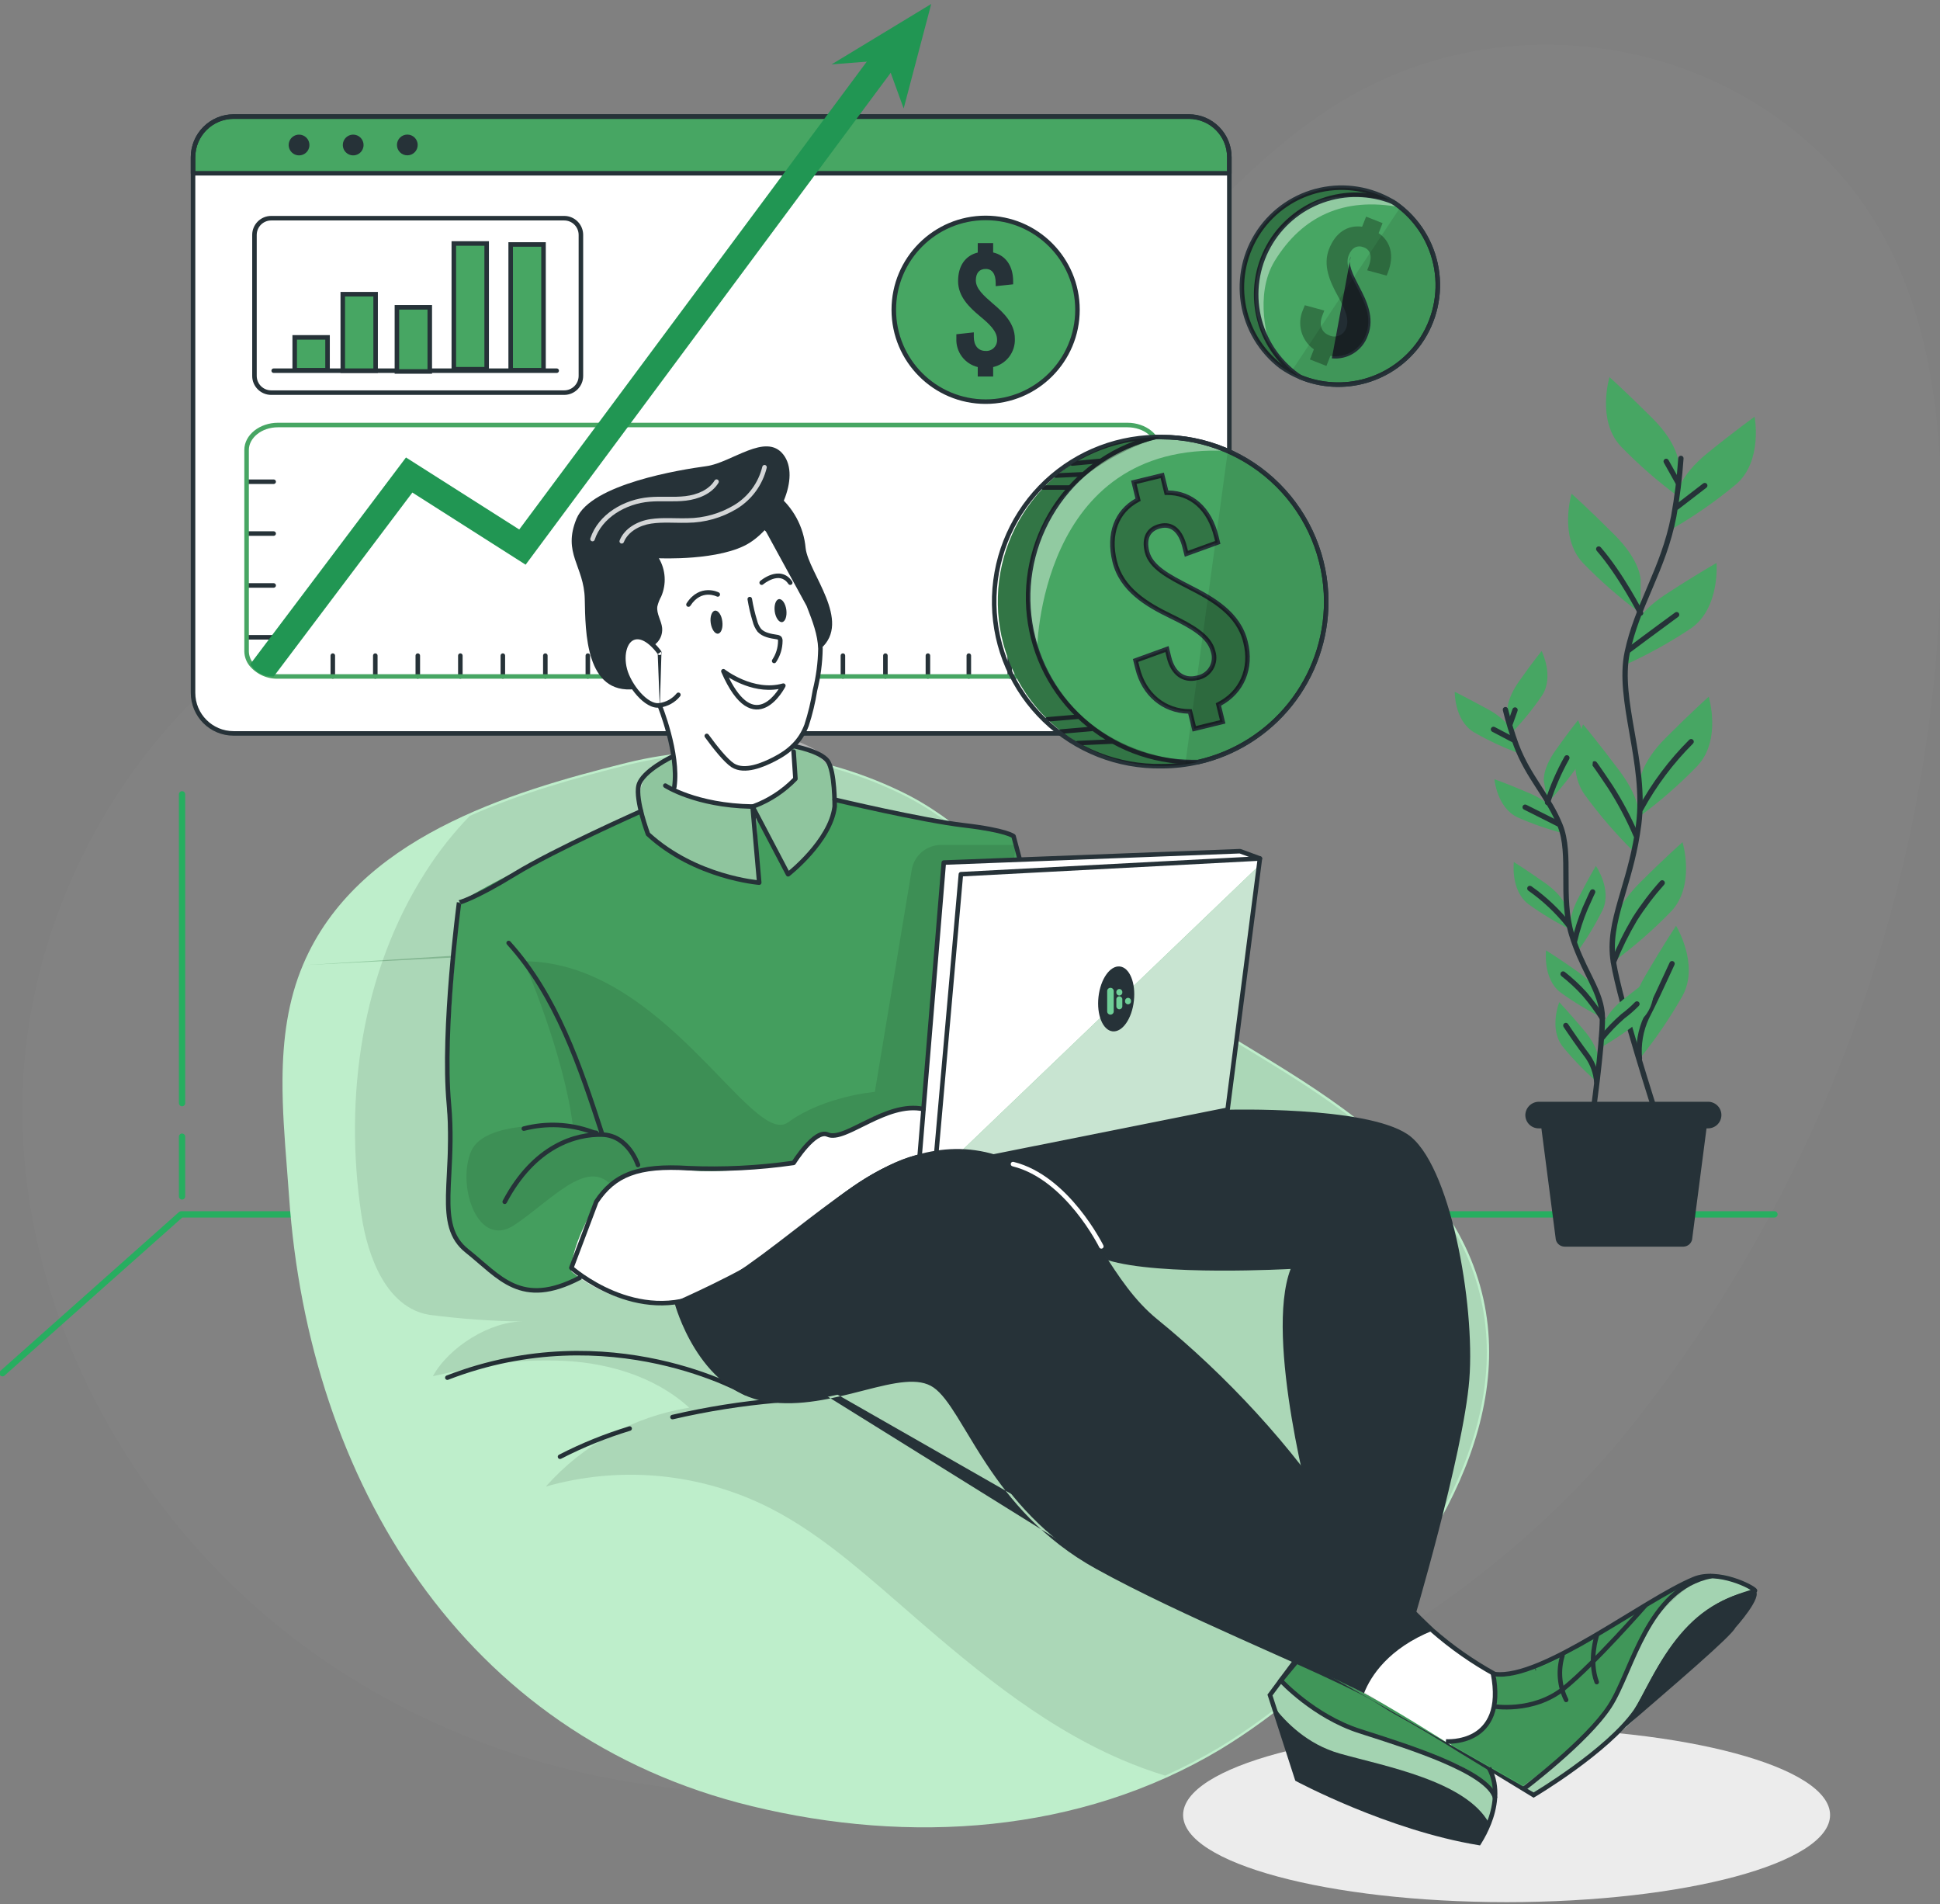 <svg width="161" height="158" viewBox="0 0 161 158" fill="none" xmlns="http://www.w3.org/2000/svg">
<rect x="0" y="0" width="161" height="158" fill="#808080" stroke="none"/>
<g clip-path="url(#clip0_110_110)">
<path d="M112.024 8C103.82 12.693 98.033 20.585 91.02 26.92C82.299 34.77 71.683 40.212 60.219 42.712C50.819 44.746 40.998 44.777 31.94 47.976C14.268 54.177 2.164 72.578 1.86 91.288C1.555 109.998 12.2 128.136 27.845 138.393C33.173 141.888 39.007 144.545 45.141 146.27C56.647 149.508 68.848 149.365 80.737 148.128C101.274 145.988 122.804 134.325 135.749 117.882C141.52 110.533 146.397 102.525 150.278 94.025C156.69 80.049 160.331 64.963 161.002 49.601C161.547 36.441 161.002 21.852 150.56 12.26C140.119 2.668 124.263 0.995 112.024 8Z" fill="#F9F9F9" fill-opacity="0.02"/>
<path d="M125.031 157.818C139.858 157.818 151.877 154.581 151.877 150.588C151.877 146.595 139.858 143.357 125.031 143.357C110.205 143.357 98.186 146.595 98.186 150.588C98.186 154.581 110.205 157.818 125.031 157.818Z" fill="#ECECEC"/>
<path d="M98.657 9.681H19.385C17.526 9.681 16.02 11.187 16.02 13.046V57.485C16.02 59.344 17.526 60.851 19.385 60.851H98.657C100.516 60.851 102.022 59.344 102.022 57.485V13.046C102.022 11.187 100.516 9.681 98.657 9.681Z" fill="white"/>
<path d="M102.022 13.046V14.377H16.02V13.046C16.02 12.152 16.374 11.294 17.004 10.66C17.635 10.026 18.491 9.667 19.385 9.662H98.672C99.115 9.663 99.552 9.752 99.96 9.923C100.368 10.094 100.738 10.344 101.05 10.659C101.361 10.973 101.607 11.346 101.774 11.755C101.941 12.165 102.025 12.604 102.022 13.046Z" fill="#47A663"/>
<path fill-rule="evenodd" clip-rule="evenodd" d="M19.385 9.869C17.63 9.869 16.208 11.291 16.208 13.046V57.486C16.208 59.24 17.63 60.663 19.385 60.663H98.657C100.412 60.663 101.834 59.24 101.834 57.486V13.046C101.834 11.291 100.412 9.869 98.657 9.869H19.385ZM15.832 13.046C15.832 11.084 17.423 9.493 19.385 9.493H98.657C100.619 9.493 102.21 11.084 102.21 13.046V57.486C102.21 59.448 100.619 61.039 98.657 61.039H19.385C17.423 61.039 15.832 59.448 15.832 57.486V13.046Z" fill="#263238"/>
<path fill-rule="evenodd" clip-rule="evenodd" d="M19.384 9.474L19.385 9.474L98.673 9.474C99.14 9.476 99.602 9.569 100.033 9.75C100.464 9.93 100.855 10.194 101.183 10.526C101.512 10.858 101.772 11.252 101.948 11.684C102.124 12.117 102.213 12.579 102.21 13.046C102.21 13.046 102.21 13.047 102.21 13.047L102.21 14.377C102.21 14.481 102.126 14.565 102.022 14.565H16.02C15.916 14.565 15.832 14.481 15.832 14.377V13.046C15.832 12.102 16.205 11.197 16.871 10.527C17.537 9.858 18.44 9.479 19.384 9.474ZM102.022 13.046L101.834 13.045C101.837 12.627 101.757 12.213 101.6 11.826C101.442 11.439 101.21 11.088 100.916 10.791C100.622 10.494 100.273 10.258 99.888 10.097C99.502 9.935 99.089 9.851 98.672 9.85H19.386C18.541 9.855 17.733 10.194 17.138 10.792C16.542 11.391 16.208 12.201 16.208 13.046V14.189H101.834V13.046H102.022Z" fill="#263238"/>
<path d="M25.679 12.027C25.68 12.197 25.63 12.364 25.536 12.507C25.442 12.649 25.308 12.759 25.15 12.825C24.993 12.891 24.82 12.909 24.652 12.876C24.485 12.843 24.331 12.761 24.211 12.641C24.09 12.521 24.007 12.367 23.974 12.2C23.94 12.033 23.957 11.86 24.022 11.702C24.087 11.545 24.198 11.41 24.339 11.315C24.481 11.22 24.648 11.17 24.818 11.17C25.046 11.17 25.264 11.26 25.426 11.421C25.587 11.581 25.678 11.799 25.679 12.027Z" fill="#263238"/>
<path d="M30.172 12.027C30.173 12.197 30.123 12.364 30.029 12.507C29.935 12.649 29.801 12.759 29.644 12.825C29.486 12.891 29.313 12.909 29.146 12.876C28.979 12.843 28.825 12.761 28.704 12.641C28.583 12.521 28.501 12.367 28.467 12.2C28.434 12.033 28.451 11.86 28.516 11.702C28.581 11.545 28.691 11.41 28.833 11.315C28.974 11.22 29.141 11.17 29.311 11.17C29.539 11.17 29.758 11.26 29.919 11.421C30.08 11.581 30.172 11.799 30.172 12.027Z" fill="#263238"/>
<path d="M33.804 12.888C34.28 12.888 34.665 12.503 34.665 12.027C34.665 11.552 34.28 11.166 33.804 11.166C33.329 11.166 32.943 11.552 32.943 12.027C32.943 12.503 33.329 12.888 33.804 12.888Z" fill="#263238"/>
<path fill-rule="evenodd" clip-rule="evenodd" d="M22.506 18.291C21.843 18.291 21.306 18.828 21.306 19.491V31.188C21.306 31.851 21.843 32.388 22.506 32.388H46.822C47.484 32.388 48.021 31.851 48.021 31.188V19.491C48.021 18.828 47.484 18.291 46.822 18.291H22.506ZM20.93 19.491C20.93 18.621 21.636 17.915 22.506 17.915H46.822C47.692 17.915 48.397 18.621 48.397 19.491V31.188C48.397 32.058 47.692 32.764 46.822 32.764H22.506C21.636 32.764 20.93 32.058 20.93 31.188V19.491Z" fill="#263238"/>
<path fill-rule="evenodd" clip-rule="evenodd" d="M22.525 30.756C22.525 30.652 22.609 30.568 22.713 30.568H46.201C46.305 30.568 46.389 30.652 46.389 30.756C46.389 30.86 46.305 30.944 46.201 30.944H22.713C22.609 30.944 22.525 30.86 22.525 30.756Z" fill="#263238"/>
<path d="M27.183 27.992H24.457V30.718H27.183V27.992Z" fill="#47A663"/>
<path fill-rule="evenodd" clip-rule="evenodd" d="M24.269 27.804H27.371V30.906H24.269V27.804ZM24.645 28.18V30.53H26.995V28.18H24.645Z" fill="#263238"/>
<path d="M31.172 24.409H28.447V30.756H31.172V24.409Z" fill="#47A663"/>
<path fill-rule="evenodd" clip-rule="evenodd" d="M28.259 24.221H31.36V30.944H28.259V24.221ZM28.634 24.597V30.568H30.985V24.597H28.634Z" fill="#263238"/>
<path d="M35.666 25.499H32.94V30.82H35.666V25.499Z" fill="#47A663"/>
<path fill-rule="evenodd" clip-rule="evenodd" d="M32.752 25.311H35.854V31.008H32.752V25.311ZM33.128 25.687V30.632H35.478V25.687H33.128Z" fill="#263238"/>
<path d="M40.388 20.201H37.662V30.635H40.388V20.201Z" fill="#47A663"/>
<path fill-rule="evenodd" clip-rule="evenodd" d="M37.474 20.013H40.576V30.823H37.474V20.013ZM37.85 20.389V30.447H40.2V20.389H37.85Z" fill="#263238"/>
<path d="M45.107 20.284H42.381V30.718H45.107V20.284Z" fill="#47A663"/>
<path fill-rule="evenodd" clip-rule="evenodd" d="M42.193 20.096H45.295V30.906H42.193V20.096ZM42.569 20.472V30.53H44.919V20.472H42.569Z" fill="#263238"/>
<path d="M81.797 33.324C86.007 33.324 89.419 29.912 89.419 25.702C89.419 21.493 86.007 18.081 81.797 18.081C77.588 18.081 74.176 21.493 74.176 25.702C74.176 29.912 77.588 33.324 81.797 33.324Z" fill="#47A663"/>
<path fill-rule="evenodd" clip-rule="evenodd" d="M81.797 18.269C77.692 18.269 74.364 21.597 74.364 25.702C74.364 29.808 77.692 33.136 81.797 33.136C85.903 33.136 89.231 29.808 89.231 25.702C89.231 21.597 85.903 18.269 81.797 18.269ZM73.987 25.702C73.987 21.389 77.484 17.893 81.797 17.893C86.11 17.893 89.607 21.389 89.607 25.702C89.607 30.015 86.11 33.512 81.797 33.512C77.484 33.512 73.987 30.015 73.987 25.702Z" fill="#263238"/>
<path d="M82.421 30.455V31.237H81.143V30.455C80.618 30.328 80.154 30.022 79.83 29.59C79.506 29.157 79.343 28.626 79.368 28.086V27.733L80.816 27.575V27.951C80.816 28.676 81.192 29.116 81.782 29.116C81.91 29.127 82.039 29.11 82.16 29.066C82.281 29.022 82.391 28.952 82.482 28.862C82.574 28.772 82.645 28.663 82.69 28.542C82.735 28.422 82.754 28.293 82.745 28.165C82.745 27.469 82.094 26.872 81.327 26.236C80.417 25.484 79.511 24.589 79.511 23.326C79.511 22.062 80.105 21.209 81.143 20.953V20.168H82.421V20.946C83.471 21.19 84.08 22.074 84.08 23.333V23.589L82.632 23.743V23.48C82.632 22.728 82.335 22.314 81.809 22.314C81.282 22.314 80.985 22.642 80.985 23.266C80.985 23.961 81.654 24.544 82.406 25.195C83.301 25.947 84.222 26.841 84.222 28.105C84.245 28.645 84.076 29.177 83.747 29.606C83.418 30.035 82.949 30.336 82.421 30.455Z" fill="#263238"/>
<path fill-rule="evenodd" clip-rule="evenodd" d="M20.299 39.968C20.299 39.864 20.383 39.78 20.487 39.78H22.712C22.816 39.78 22.901 39.864 22.901 39.968C22.901 40.072 22.816 40.156 22.712 40.156H20.487C20.383 40.156 20.299 40.072 20.299 39.968Z" fill="#263238"/>
<path fill-rule="evenodd" clip-rule="evenodd" d="M20.299 44.269C20.299 44.165 20.383 44.081 20.487 44.081H22.712C22.816 44.081 22.901 44.165 22.901 44.269C22.901 44.373 22.816 44.457 22.712 44.457H20.487C20.383 44.457 20.299 44.373 20.299 44.269Z" fill="#263238"/>
<path fill-rule="evenodd" clip-rule="evenodd" d="M20.299 48.574C20.299 48.47 20.383 48.386 20.487 48.386H22.712C22.816 48.386 22.901 48.47 22.901 48.574C22.901 48.678 22.816 48.762 22.712 48.762H20.487C20.383 48.762 20.299 48.678 20.299 48.574Z" fill="#263238"/>
<path fill-rule="evenodd" clip-rule="evenodd" d="M20.299 52.876C20.299 52.772 20.383 52.688 20.487 52.688H22.712C22.816 52.688 22.901 52.772 22.901 52.876C22.901 52.98 22.816 53.064 22.712 53.064H20.487C20.383 53.064 20.299 52.98 20.299 52.876Z" fill="#263238"/>
<path fill-rule="evenodd" clip-rule="evenodd" d="M27.619 54.207C27.723 54.207 27.807 54.291 27.807 54.395V56.124C27.807 56.228 27.723 56.312 27.619 56.312C27.516 56.312 27.431 56.228 27.431 56.124V54.395C27.431 54.291 27.516 54.207 27.619 54.207Z" fill="#263238"/>
<path fill-rule="evenodd" clip-rule="evenodd" d="M31.146 54.207C31.25 54.207 31.334 54.291 31.334 54.395V56.124C31.334 56.228 31.25 56.312 31.146 56.312C31.042 56.312 30.958 56.228 30.958 56.124V54.395C30.958 54.291 31.042 54.207 31.146 54.207Z" fill="#263238"/>
<path fill-rule="evenodd" clip-rule="evenodd" d="M34.673 54.207C34.777 54.207 34.861 54.291 34.861 54.395V56.124C34.861 56.228 34.777 56.312 34.673 56.312C34.569 56.312 34.485 56.228 34.485 56.124V54.395C34.485 54.291 34.569 54.207 34.673 54.207Z" fill="#263238"/>
<path fill-rule="evenodd" clip-rule="evenodd" d="M38.204 54.207C38.308 54.207 38.392 54.291 38.392 54.395V56.124C38.392 56.228 38.308 56.312 38.204 56.312C38.1 56.312 38.016 56.228 38.016 56.124V54.395C38.016 54.291 38.1 54.207 38.204 54.207Z" fill="#263238"/>
<path fill-rule="evenodd" clip-rule="evenodd" d="M41.731 54.207C41.835 54.207 41.919 54.291 41.919 54.395V56.124C41.919 56.228 41.835 56.312 41.731 56.312C41.627 56.312 41.543 56.228 41.543 56.124V54.395C41.543 54.291 41.627 54.207 41.731 54.207Z" fill="#263238"/>
<path fill-rule="evenodd" clip-rule="evenodd" d="M45.257 54.207C45.361 54.207 45.445 54.291 45.445 54.395V56.124C45.445 56.228 45.361 56.312 45.257 56.312C45.154 56.312 45.069 56.228 45.069 56.124V54.395C45.069 54.291 45.154 54.207 45.257 54.207Z" fill="#263238"/>
<path fill-rule="evenodd" clip-rule="evenodd" d="M48.784 54.207C48.888 54.207 48.972 54.291 48.972 54.395V56.124C48.972 56.228 48.888 56.312 48.784 56.312C48.681 56.312 48.596 56.228 48.596 56.124V54.395C48.596 54.291 48.681 54.207 48.784 54.207Z" fill="#263238"/>
<path fill-rule="evenodd" clip-rule="evenodd" d="M52.315 54.207C52.419 54.207 52.503 54.291 52.503 54.395V56.124C52.503 56.228 52.419 56.312 52.315 56.312C52.211 56.312 52.127 56.228 52.127 56.124V54.395C52.127 54.291 52.211 54.207 52.315 54.207Z" fill="#263238"/>
<path fill-rule="evenodd" clip-rule="evenodd" d="M55.842 54.207C55.946 54.207 56.03 54.291 56.03 54.395V56.124C56.03 56.228 55.946 56.312 55.842 56.312C55.738 56.312 55.654 56.228 55.654 56.124V54.395C55.654 54.291 55.738 54.207 55.842 54.207Z" fill="#263238"/>
<path fill-rule="evenodd" clip-rule="evenodd" d="M59.369 54.207C59.473 54.207 59.557 54.291 59.557 54.395V56.124C59.557 56.228 59.473 56.312 59.369 56.312C59.265 56.312 59.181 56.228 59.181 56.124V54.395C59.181 54.291 59.265 54.207 59.369 54.207Z" fill="#263238"/>
<path fill-rule="evenodd" clip-rule="evenodd" d="M62.896 54.207C63 54.207 63.084 54.291 63.084 54.395V56.124C63.084 56.228 63 56.312 62.896 56.312C62.792 56.312 62.708 56.228 62.708 56.124V54.395C62.708 54.291 62.792 54.207 62.896 54.207Z" fill="#263238"/>
<path fill-rule="evenodd" clip-rule="evenodd" d="M66.427 54.207C66.53 54.207 66.615 54.291 66.615 54.395V56.124C66.615 56.228 66.53 56.312 66.427 56.312C66.323 56.312 66.239 56.228 66.239 56.124V54.395C66.239 54.291 66.323 54.207 66.427 54.207Z" fill="#263238"/>
<path fill-rule="evenodd" clip-rule="evenodd" d="M69.953 54.207C70.057 54.207 70.141 54.291 70.141 54.395V56.124C70.141 56.228 70.057 56.312 69.953 56.312C69.849 56.312 69.765 56.228 69.765 56.124V54.395C69.765 54.291 69.849 54.207 69.953 54.207Z" fill="#263238"/>
<path fill-rule="evenodd" clip-rule="evenodd" d="M73.48 54.207C73.584 54.207 73.668 54.291 73.668 54.395V56.124C73.668 56.228 73.584 56.312 73.48 56.312C73.376 56.312 73.292 56.228 73.292 56.124V54.395C73.292 54.291 73.376 54.207 73.48 54.207Z" fill="#263238"/>
<path fill-rule="evenodd" clip-rule="evenodd" d="M77.007 54.207C77.111 54.207 77.195 54.291 77.195 54.395V56.124C77.195 56.228 77.111 56.312 77.007 56.312C76.903 56.312 76.819 56.228 76.819 56.124V54.395C76.819 54.291 76.903 54.207 77.007 54.207Z" fill="#263238"/>
<path fill-rule="evenodd" clip-rule="evenodd" d="M80.402 54.207C80.506 54.207 80.59 54.291 80.59 54.395V56.124C80.59 56.228 80.506 56.312 80.402 56.312C80.298 56.312 80.214 56.228 80.214 56.124V54.395C80.214 54.291 80.298 54.207 80.402 54.207Z" fill="#263238"/>
<path fill-rule="evenodd" clip-rule="evenodd" d="M83.798 54.207C83.901 54.207 83.986 54.291 83.986 54.395V56.124C83.986 56.228 83.901 56.312 83.798 56.312C83.694 56.312 83.61 56.228 83.61 56.124V54.395C83.61 54.291 83.694 54.207 83.798 54.207Z" fill="#263238"/>
<path fill-rule="evenodd" clip-rule="evenodd" d="M87.189 54.207C87.293 54.207 87.377 54.291 87.377 54.395V56.124C87.377 56.228 87.293 56.312 87.189 56.312C87.085 56.312 87.001 56.228 87.001 56.124V54.395C87.001 54.291 87.085 54.207 87.189 54.207Z" fill="#263238"/>
<path fill-rule="evenodd" clip-rule="evenodd" d="M23.066 35.452C21.692 35.452 20.652 36.348 20.652 37.336V54.05C20.66 54.391 20.778 54.719 20.987 54.988C21.241 55.297 21.562 55.543 21.926 55.708C22.291 55.872 22.689 55.951 23.09 55.937C23.092 55.936 23.094 55.936 23.096 55.936H93.566C94.941 55.936 95.98 55.058 95.98 54.053V37.336C95.98 36.331 94.941 35.452 93.566 35.452H23.066ZM20.276 37.336C20.276 36.067 21.567 35.076 23.066 35.076H93.566C95.064 35.076 96.356 36.047 96.356 37.336V54.053C96.356 55.341 95.064 56.312 93.566 56.312H23.099C22.642 56.328 22.188 56.238 21.771 56.05C21.354 55.861 20.985 55.579 20.695 55.225L20.692 55.221C20.432 54.888 20.286 54.48 20.276 54.057L20.276 54.053V37.336Z" fill="#47A663"/>
<path d="M74.721 4.958L52.225 35.264L43.622 46.852L34.222 40.866L22.72 56.124H22.555C22.194 56.125 21.84 56.031 21.526 55.852C21.213 55.673 20.952 55.416 20.769 55.105L33.692 37.956L43.092 43.931L49.525 35.283L72.984 3.699L74.721 4.958Z" fill="#219653"/>
<path d="M69.013 5.342L77.281 0.33L74.995 9L73.537 4.988L69.013 5.342Z" fill="#219653"/>
<path fill-rule="evenodd" clip-rule="evenodd" d="M14.854 100.561C14.902 100.519 14.963 100.495 15.027 100.495H147.262C147.406 100.495 147.523 100.612 147.523 100.756C147.523 100.899 147.406 101.016 147.262 101.016H15.126L0.378 114.129C0.271 114.224 0.106 114.215 0.01 114.107C-0.085 114 -0.076 113.835 0.032 113.74L14.854 100.561Z" fill="#27AE60"/>
<path fill-rule="evenodd" clip-rule="evenodd" d="M15.11 65.644C15.254 65.644 15.37 65.76 15.37 65.904V91.528C15.37 91.672 15.254 91.789 15.11 91.789C14.966 91.789 14.849 91.672 14.849 91.528V65.904C14.849 65.76 14.966 65.644 15.11 65.644Z" fill="#27AE60"/>
<path fill-rule="evenodd" clip-rule="evenodd" d="M15.11 94.05C15.254 94.05 15.37 94.167 15.37 94.311V99.267C15.37 99.41 15.254 99.527 15.11 99.527C14.966 99.527 14.849 99.41 14.849 99.267V94.311C14.849 94.167 14.966 94.05 15.11 94.05Z" fill="#27AE60"/>
<path d="M139.302 38.415C139.302 38.415 139.302 36.865 137.133 34.7C134.963 32.534 133.572 31.293 133.572 31.293C133.572 31.293 132.485 34.854 134.501 37.023C135.981 38.552 137.587 39.953 139.302 41.212V38.415Z" fill="#47A663"/>
<path d="M136.155 48.089C136.155 48.089 136.155 46.54 133.985 44.37C131.816 42.201 130.425 40.964 130.425 40.964C130.425 40.964 129.342 44.525 131.353 46.694C132.836 48.222 134.441 49.624 136.155 50.887V48.089Z" fill="#47A663"/>
<path d="M139.163 41.054C139.163 41.054 139.328 39.513 141.712 37.584C144.096 35.655 145.615 34.576 145.615 34.576C145.615 34.576 146.314 38.242 144.085 40.174C142.451 41.534 140.707 42.756 138.87 43.825L139.163 41.054Z" fill="#47A663"/>
<path d="M135.361 52.477C135.361 52.477 135.689 50.973 138.26 49.296C140.832 47.619 142.453 46.709 142.453 46.709C142.453 46.709 142.765 50.42 140.355 52.12C138.588 53.301 136.725 54.331 134.786 55.199L135.361 52.477Z" fill="#47A663"/>
<path d="M136.08 64.926C136.08 64.926 136.08 63.377 138.245 61.212C140.411 59.046 141.806 57.805 141.806 57.805C141.806 57.805 142.893 61.369 140.877 63.535C139.399 65.066 137.794 66.468 136.08 67.728V64.926Z" fill="#47A663"/>
<path d="M136.042 67.968C136.042 67.968 136.26 66.434 134.421 63.983C132.583 61.531 131.383 60.102 131.383 60.102C131.383 60.102 129.812 63.486 131.492 65.908C132.742 67.628 134.133 69.24 135.651 70.728L136.042 67.968Z" fill="#47A663"/>
<path d="M133.903 76.974C133.903 76.974 133.903 75.428 136.072 73.259C138.242 71.089 139.633 69.875 139.633 69.875C139.633 69.875 140.72 73.435 138.704 75.601C137.224 77.131 135.618 78.533 133.903 79.793V76.974Z" fill="#47A663"/>
<path d="M135.35 85.144C135.35 85.144 134.974 83.64 136.512 81.008C138.05 78.376 139.095 76.815 139.095 76.815C139.095 76.815 141.043 79.989 139.648 82.595C138.601 84.446 137.401 86.207 136.061 87.859L135.35 85.144Z" fill="#47A663"/>
<path fill-rule="evenodd" clip-rule="evenodd" d="M139.513 37.81C139.634 37.819 139.727 37.924 139.718 38.046C139.608 39.666 139.409 41.278 139.121 42.876L139.121 42.879C138.687 45.118 137.927 46.959 137.175 48.727C137.14 48.809 137.105 48.891 137.071 48.973C136.354 50.656 135.662 52.282 135.262 54.163C134.848 56.109 135.238 58.351 135.666 60.795L135.667 60.802C136.091 63.225 136.546 65.83 136.213 68.433C135.931 70.629 135.404 72.416 134.939 73.992C134.857 74.273 134.776 74.547 134.699 74.816C134.187 76.599 133.84 78.13 134.114 79.791C134.393 81.489 135.281 84.652 136.105 87.404C136.516 88.777 136.909 90.043 137.199 90.966C137.345 91.427 137.464 91.803 137.548 92.063C137.589 92.193 137.622 92.294 137.644 92.363L137.678 92.468L137.678 92.468C137.678 92.468 137.678 92.468 137.467 92.536C137.257 92.604 137.257 92.604 137.257 92.604L137.223 92.499C137.2 92.43 137.168 92.329 137.126 92.198C137.042 91.938 136.923 91.561 136.777 91.099C136.486 90.175 136.092 88.907 135.681 87.531C134.859 84.786 133.961 81.594 133.677 79.863C133.386 78.096 133.76 76.482 134.273 74.694C134.351 74.421 134.433 74.144 134.516 73.862C134.981 72.285 135.497 70.535 135.774 68.376C136.098 65.849 135.656 63.308 135.229 60.871L135.223 60.833C134.802 58.428 134.396 56.107 134.829 54.07C135.238 52.147 135.946 50.485 136.659 48.81C136.695 48.724 136.732 48.639 136.768 48.553C137.519 46.787 138.262 44.985 138.686 42.796C138.971 41.215 139.168 39.619 139.277 38.016C139.285 37.894 139.391 37.802 139.513 37.81ZM137.535 92.747C137.419 92.784 137.294 92.721 137.257 92.604L137.467 92.536L137.678 92.468C137.715 92.584 137.652 92.709 137.535 92.747Z" fill="#263238"/>
<path fill-rule="evenodd" clip-rule="evenodd" d="M141.655 40.152C141.729 40.249 141.711 40.388 141.614 40.463L139.279 42.26C139.182 42.334 139.043 42.316 138.969 42.219C138.894 42.123 138.912 41.984 139.009 41.909L141.344 40.112C141.441 40.037 141.58 40.055 141.655 40.152Z" fill="#263238"/>
<path fill-rule="evenodd" clip-rule="evenodd" d="M138.168 38.086C138.274 38.026 138.409 38.065 138.469 38.171L139.443 39.912C139.502 40.019 139.464 40.154 139.358 40.213C139.251 40.273 139.116 40.235 139.056 40.128L138.082 38.387C138.023 38.281 138.061 38.146 138.168 38.086Z" fill="#263238"/>
<path fill-rule="evenodd" clip-rule="evenodd" d="M139.323 50.869C139.395 50.968 139.373 51.106 139.274 51.178C138.269 51.911 137.278 52.645 136.538 53.195C136.168 53.47 135.861 53.7 135.647 53.861C135.539 53.941 135.455 54.004 135.398 54.047L135.31 54.113L135.177 53.936C135.044 53.759 135.044 53.759 135.044 53.759L135.132 53.693C135.19 53.65 135.274 53.587 135.381 53.506C135.596 53.345 135.904 53.115 136.274 52.84C137.015 52.289 138.007 51.554 139.014 50.821C139.112 50.748 139.251 50.77 139.323 50.869ZM135 54.069C134.927 53.971 134.946 53.832 135.044 53.759L135.177 53.936L135.31 54.113C135.213 54.186 135.074 54.167 135 54.069Z" fill="#263238"/>
<path fill-rule="evenodd" clip-rule="evenodd" d="M132.532 45.384C132.624 45.304 132.764 45.314 132.844 45.406C133.78 46.481 134.657 47.823 135.298 48.891C135.619 49.426 135.882 49.894 136.065 50.229C136.157 50.397 136.228 50.531 136.277 50.623C136.301 50.669 136.32 50.705 136.333 50.73L136.347 50.757L136.351 50.765L136.352 50.767C136.352 50.767 136.352 50.767 136.155 50.868L136.352 50.767C136.408 50.876 136.365 51.009 136.256 51.065C136.147 51.121 136.013 51.077 135.958 50.968L135.957 50.967L135.953 50.96L135.94 50.933C135.927 50.91 135.909 50.875 135.885 50.83C135.838 50.739 135.767 50.607 135.677 50.441C135.496 50.111 135.236 49.648 134.918 49.119C134.282 48.059 133.42 46.742 132.51 45.697C132.43 45.604 132.439 45.465 132.532 45.384Z" fill="#263238"/>
<path fill-rule="evenodd" clip-rule="evenodd" d="M140.504 61.379C140.591 61.465 140.59 61.606 140.504 61.692C138.859 63.33 137.459 65.197 136.349 67.236C136.291 67.343 136.157 67.383 136.049 67.324C135.942 67.266 135.902 67.131 135.961 67.024C137.091 64.948 138.516 63.046 140.191 61.378C140.278 61.292 140.418 61.292 140.504 61.379Z" fill="#263238"/>
<path fill-rule="evenodd" clip-rule="evenodd" d="M132.19 63.203C132.284 63.125 132.424 63.138 132.502 63.233L132.331 63.374C132.502 63.233 132.502 63.232 132.502 63.233L132.502 63.233L132.502 63.233L132.502 63.234L132.504 63.235L132.507 63.239C132.509 63.242 132.512 63.246 132.516 63.251C132.525 63.262 132.537 63.278 132.555 63.303C132.591 63.351 132.65 63.432 132.743 63.566C132.931 63.833 133.259 64.31 133.823 65.153L133.826 65.157C134.654 66.448 135.374 67.806 135.979 69.216C136.027 69.328 135.975 69.458 135.862 69.507C135.75 69.555 135.62 69.503 135.572 69.39C134.977 68.003 134.269 66.668 133.454 65.397C132.892 64.557 132.566 64.083 132.381 63.82C132.289 63.689 132.232 63.61 132.199 63.566C132.182 63.543 132.172 63.529 132.166 63.522C132.163 63.518 132.161 63.515 132.16 63.514C132.16 63.514 132.16 63.514 132.16 63.514C132.16 63.514 132.16 63.514 132.16 63.514L132.16 63.514L132.16 63.514L132.16 63.514" fill="#263238"/>
<path fill-rule="evenodd" clip-rule="evenodd" d="M138.092 73.086C138.184 73.168 138.191 73.308 138.11 73.399C137.278 74.328 136.524 75.323 135.855 76.375C135.184 77.506 134.6 78.687 134.108 79.906C134.062 80.02 133.933 80.075 133.82 80.029C133.707 79.983 133.652 79.854 133.698 79.741C134.198 78.499 134.793 77.297 135.476 76.146C135.477 76.144 135.478 76.142 135.479 76.14C136.162 75.067 136.932 74.051 137.78 73.103C137.861 73.012 138.001 73.004 138.092 73.086Z" fill="#263238"/>
<path fill-rule="evenodd" clip-rule="evenodd" d="M138.859 79.755C138.969 79.807 139.017 79.939 138.964 80.05C138.871 80.248 138.743 80.525 138.593 80.852C138.134 81.849 137.458 83.319 136.842 84.508C136.363 85.542 136.168 86.684 136.277 87.819C136.289 87.94 136.2 88.048 136.078 88.06C135.957 88.072 135.848 87.983 135.837 87.861C135.719 86.647 135.929 85.424 136.443 84.317C136.444 84.314 136.446 84.312 136.447 84.309C137.058 83.129 137.727 81.675 138.186 80.677C138.338 80.346 138.468 80.065 138.564 79.861C138.616 79.75 138.748 79.703 138.859 79.755Z" fill="#263238"/>
<path d="M125.104 59.102C125.104 59.102 124.935 58.136 126.059 56.538C127.184 54.94 127.939 54.011 127.939 54.011C127.939 54.011 129.003 56.124 127.977 57.703C127.214 58.821 126.359 59.873 125.42 60.847L125.104 59.102Z" fill="#47A663"/>
<path d="M128.127 64.84C128.127 64.84 127.958 63.866 129.083 62.272C130.207 60.678 130.963 59.749 130.963 59.749C130.963 59.749 132.027 61.866 131 63.441C130.238 64.56 129.383 65.611 128.443 66.585L128.127 64.84Z" fill="#47A663"/>
<path d="M125.477 60.742C125.477 60.742 125.213 59.794 123.503 58.861C121.792 57.929 120.728 57.395 120.728 57.395C120.728 57.395 120.686 59.753 122.299 60.742C123.471 61.417 124.697 61.993 125.965 62.464L125.477 60.742Z" fill="#47A663"/>
<path d="M129.101 67.491C129.101 67.491 128.725 66.577 126.935 65.814C125.146 65.05 124.021 64.648 124.021 64.648C124.021 64.648 124.228 67.006 125.932 67.81C127.168 68.359 128.449 68.803 129.759 69.138L129.101 67.491Z" fill="#47A663"/>
<path d="M130.004 75.368C130.004 75.368 129.834 74.398 128.24 73.274C126.646 72.149 125.634 71.522 125.634 71.522C125.634 71.522 125.341 73.879 126.841 75.014C127.935 75.809 129.093 76.509 130.304 77.109L130.004 75.368Z" fill="#47A663"/>
<path d="M130.353 77.282C130.353 77.282 130.049 76.346 130.936 74.609C131.823 72.871 132.44 71.845 132.44 71.845C132.44 71.845 133.794 73.785 133.004 75.496C132.402 76.71 131.7 77.872 130.906 78.97L130.353 77.282Z" fill="#47A663"/>
<path d="M133.076 85.114C133.076 85.114 133.188 84.136 134.715 82.922C136.241 81.707 137.215 81.042 137.215 81.042C137.215 81.042 137.644 83.373 136.211 84.599C135.165 85.454 134.05 86.222 132.876 86.892L133.076 85.114Z" fill="#47A663"/>
<path d="M132.673 82.7C132.673 82.7 132.504 81.726 130.91 80.602C129.316 79.478 128.308 78.853 128.308 78.853C128.308 78.853 128.015 81.211 129.511 82.347C130.606 83.14 131.766 83.841 132.978 84.441L132.673 82.7Z" fill="#47A663"/>
<path d="M132.651 87.979C132.651 87.979 132.737 86.994 131.477 85.505C130.218 84.016 129.402 83.147 129.402 83.147C129.402 83.147 128.522 85.347 129.684 86.832C130.542 87.88 131.485 88.854 132.504 89.746L132.651 87.979Z" fill="#47A663"/>
<path fill-rule="evenodd" clip-rule="evenodd" d="M124.882 58.662C125.001 58.633 125.121 58.705 125.15 58.824C125.393 59.815 125.69 60.792 126.041 61.751C126.54 63.067 127.195 64.11 127.857 65.136C127.89 65.188 127.923 65.239 127.956 65.291C128.583 66.262 129.209 67.233 129.679 68.401C130.181 69.651 130.18 71.17 130.178 72.722L130.178 72.739C130.177 74.316 130.176 75.944 130.644 77.48C131.046 78.801 131.558 79.837 132.022 80.776C132.103 80.941 132.183 81.103 132.261 81.264C132.779 82.329 133.197 83.316 133.203 84.481C133.209 85.608 132.995 87.713 132.783 89.522C132.676 90.43 132.569 91.268 132.489 91.879C132.449 92.185 132.415 92.433 132.392 92.606C132.38 92.692 132.371 92.76 132.364 92.805L132.355 92.875C132.355 92.875 132.355 92.875 132.135 92.844C131.916 92.814 131.916 92.814 131.916 92.814L131.926 92.745C131.932 92.699 131.941 92.632 131.953 92.546C131.976 92.374 132.01 92.126 132.05 91.822C132.13 91.212 132.237 90.376 132.343 89.471C132.556 87.655 132.766 85.578 132.76 84.483C132.755 83.426 132.378 82.518 131.863 81.457C131.787 81.3 131.708 81.141 131.627 80.977C131.163 80.037 130.634 78.967 130.22 77.609C129.733 76.008 129.734 74.323 129.736 72.767L129.736 72.739C129.737 71.156 129.734 69.725 129.268 68.566C128.815 67.438 128.209 66.5 127.579 65.522C127.547 65.473 127.516 65.425 127.484 65.376C126.822 64.348 126.143 63.271 125.627 61.907L125.626 61.904C125.269 60.93 124.967 59.937 124.72 58.929C124.691 58.81 124.764 58.691 124.882 58.662ZM132.135 92.844L131.916 92.814C131.899 92.935 131.984 93.047 132.105 93.064C132.226 93.081 132.338 92.996 132.355 92.875L132.135 92.844Z" fill="#263238"/>
<path fill-rule="evenodd" clip-rule="evenodd" d="M123.746 60.413C123.803 60.305 123.937 60.263 124.045 60.32L125.703 61.188C125.812 61.245 125.853 61.379 125.797 61.487C125.74 61.596 125.606 61.637 125.498 61.581L123.84 60.712C123.731 60.655 123.69 60.522 123.746 60.413Z" fill="#263238"/>
<path fill-rule="evenodd" clip-rule="evenodd" d="M125.806 58.698C125.921 58.739 125.982 58.866 125.941 58.981L125.516 60.176C125.475 60.292 125.348 60.352 125.233 60.311C125.118 60.27 125.058 60.144 125.099 60.028L125.523 58.833C125.564 58.717 125.691 58.657 125.806 58.698Z" fill="#263238"/>
<path fill-rule="evenodd" clip-rule="evenodd" d="M126.372 66.874C126.427 66.764 126.56 66.719 126.669 66.774C127.379 67.126 128.08 67.478 128.605 67.743C128.867 67.875 129.085 67.986 129.237 68.063C129.313 68.102 129.373 68.132 129.414 68.153L129.476 68.184L129.476 68.185L129.376 68.382L129.275 68.579L129.213 68.547C129.172 68.527 129.113 68.496 129.037 68.458C128.885 68.381 128.667 68.27 128.405 68.138C127.881 67.874 127.181 67.522 126.472 67.17C126.363 67.116 126.318 66.983 126.372 66.874ZM129.573 68.482C129.517 68.591 129.384 68.635 129.275 68.579L129.376 68.382L129.476 68.185C129.585 68.24 129.628 68.373 129.573 68.482Z" fill="#263238"/>
<path fill-rule="evenodd" clip-rule="evenodd" d="M130.142 62.684C130.249 62.744 130.287 62.879 130.227 62.985C129.574 64.15 129.043 65.379 128.639 66.651C128.602 66.768 128.478 66.832 128.361 66.796C128.245 66.759 128.18 66.634 128.217 66.518C128.63 65.216 129.174 63.96 129.841 62.769C129.9 62.662 130.035 62.624 130.142 62.684Z" fill="#263238"/>
<path fill-rule="evenodd" clip-rule="evenodd" d="M126.78 73.586C126.851 73.486 126.989 73.462 127.089 73.532C128.326 74.401 129.43 75.444 130.369 76.629C130.445 76.725 130.428 76.864 130.333 76.94C130.237 77.016 130.098 77 130.022 76.904C129.11 75.753 128.036 74.739 126.834 73.895C126.734 73.824 126.71 73.686 126.78 73.586Z" fill="#263238"/>
<path fill-rule="evenodd" clip-rule="evenodd" d="M132.173 74.003C131.982 73.891 131.982 73.891 131.982 73.891L131.982 73.892L131.981 73.893L131.981 73.894L131.979 73.898C131.977 73.9 131.975 73.903 131.973 73.908C131.969 73.916 131.962 73.928 131.953 73.946C131.935 73.981 131.907 74.039 131.862 74.134C131.773 74.323 131.619 74.659 131.358 75.252L131.356 75.256C130.978 76.157 130.676 77.088 130.454 78.04C130.426 78.159 130.5 78.278 130.619 78.306C130.738 78.334 130.857 78.26 130.885 78.141C131.101 77.214 131.395 76.307 131.764 75.429C132.024 74.839 132.176 74.507 132.263 74.323C132.306 74.23 132.333 74.176 132.349 74.145C132.356 74.13 132.361 74.121 132.364 74.116L132.365 74.113C132.426 74.008 132.39 73.873 132.285 73.812C132.18 73.75 132.044 73.786 131.982 73.891L132.173 74.003ZM132.364 74.115C132.364 74.115 132.364 74.115 132.364 74.115V74.115Z" fill="#263238"/>
<path fill-rule="evenodd" clip-rule="evenodd" d="M136.005 83.139C136.092 83.225 136.094 83.365 136.009 83.452C135.644 83.826 135.25 84.171 134.831 84.482C134.196 85.034 133.611 85.642 133.083 86.298C133.006 86.393 132.866 86.408 132.771 86.332C132.676 86.255 132.661 86.116 132.738 86.02C133.284 85.342 133.889 84.713 134.547 84.142C134.551 84.138 134.556 84.135 134.561 84.131C134.964 83.833 135.342 83.502 135.692 83.143C135.777 83.056 135.917 83.054 136.005 83.139Z" fill="#263238"/>
<path fill-rule="evenodd" clip-rule="evenodd" d="M129.548 80.676C129.623 80.579 129.762 80.563 129.858 80.638C130.497 81.14 131.093 81.692 131.641 82.291C131.642 82.293 131.644 82.294 131.645 82.296C132.204 82.947 132.714 83.638 133.169 84.365C133.234 84.468 133.203 84.605 133.099 84.67C132.995 84.735 132.859 84.703 132.794 84.6C132.351 83.893 131.856 83.22 131.312 82.588C130.781 82.008 130.203 81.472 129.585 80.987C129.489 80.911 129.472 80.772 129.548 80.676Z" fill="#263238"/>
<path fill-rule="evenodd" clip-rule="evenodd" d="M129.826 84.899C129.928 84.832 130.065 84.86 130.132 84.962C130.439 85.429 131.255 86.621 131.936 87.518C131.937 87.519 131.938 87.521 131.939 87.522C131.94 87.523 131.94 87.524 131.941 87.525C132.396 88.176 132.669 88.937 132.732 89.728C132.742 89.85 132.651 89.957 132.529 89.967C132.407 89.976 132.301 89.885 132.291 89.764C132.234 89.052 131.989 88.368 131.581 87.782C130.893 86.875 130.072 85.678 129.762 85.205C129.695 85.103 129.724 84.966 129.826 84.899Z" fill="#263238"/>
<path d="M139.723 103.433H129.849C129.653 103.433 129.465 103.356 129.324 103.219C129.184 103.082 129.102 102.896 129.097 102.699L127.68 91.773H141.863L140.445 102.699C140.441 102.891 140.363 103.073 140.229 103.209C140.095 103.345 139.914 103.425 139.723 103.433Z" fill="#263238"/>
<path d="M141.75 93.619H127.695C127.402 93.62 127.121 93.505 126.913 93.299C126.706 93.093 126.588 92.814 126.586 92.521C126.591 92.229 126.708 91.95 126.915 91.743C127.121 91.537 127.399 91.418 127.691 91.412H141.75C141.895 91.411 142.039 91.44 142.174 91.495C142.308 91.55 142.431 91.632 142.534 91.734C142.637 91.837 142.719 91.959 142.774 92.093C142.83 92.228 142.859 92.372 142.859 92.517C142.858 92.662 142.829 92.806 142.773 92.94C142.717 93.074 142.636 93.196 142.533 93.298C142.43 93.4 142.307 93.481 142.173 93.536C142.039 93.591 141.895 93.62 141.75 93.619Z" fill="#263238"/>
<path d="M110.065 49.916C110.064 53.002 109.018 55.997 107.098 58.412C105.177 60.827 102.494 62.52 99.488 63.216H99.447C99.089 63.294 98.732 63.366 98.364 63.419C97.717 63.511 97.065 63.557 96.412 63.558C92.844 63.545 89.422 62.135 86.879 59.631C84.337 57.126 82.877 53.725 82.811 50.157C82.745 46.589 84.079 43.137 86.527 40.54C88.975 37.943 92.343 36.408 95.908 36.264C96.032 36.264 96.164 36.264 96.284 36.264C96.325 36.26 96.365 36.26 96.405 36.264C96.451 36.26 96.498 36.26 96.544 36.264C98.386 36.276 100.206 36.666 101.891 37.411C104.321 38.475 106.388 40.225 107.84 42.446C109.292 44.667 110.065 47.263 110.065 49.916Z" fill="#47A663"/>
<path opacity="0.4" d="M101.898 37.414C86.132 36.595 86.057 54.098 86.057 54.098C86.057 54.098 83.651 48.386 87.58 42.066C89.776 38.528 93.596 36.967 96.551 36.275C98.393 36.285 100.213 36.673 101.898 37.414Z" fill="white"/>
<path fill-rule="evenodd" clip-rule="evenodd" d="M95.908 36.076H96.412C100.083 36.077 103.602 37.535 106.198 40.131C108.793 42.726 110.252 46.246 110.253 49.916C110.253 53.052 109.187 56.096 107.232 58.547C105.276 60.998 102.546 62.713 99.488 63.41C98.48 63.642 97.448 63.759 96.414 63.757C92.744 63.824 89.197 62.431 86.554 59.884C83.911 57.336 82.388 53.843 82.32 50.172C82.252 46.501 83.645 42.954 86.193 40.31C88.741 37.667 92.234 36.144 95.905 36.076L95.908 36.076ZM109.877 49.916C109.877 52.967 108.84 55.928 106.938 58.312C105.035 60.697 102.379 62.365 99.405 63.044L99.404 63.044C98.423 63.27 97.419 63.383 96.412 63.381L96.409 63.381C92.838 63.447 89.387 62.092 86.815 59.613C84.243 57.135 82.762 53.736 82.696 50.165C82.63 46.594 83.985 43.143 86.464 40.571C88.942 38 92.34 36.518 95.91 36.452H96.412C96.412 36.452 96.412 36.452 96.412 36.452C99.983 36.453 103.407 37.872 105.932 40.397C108.457 42.922 109.876 46.346 109.877 49.916Z" fill="#263238"/>
<path fill-rule="evenodd" clip-rule="evenodd" d="M95.866 36.081C95.88 36.078 95.894 36.076 95.909 36.076H96.412C100.083 36.077 103.603 37.535 106.198 40.131C108.793 42.726 110.252 46.246 110.253 49.916C110.253 53.052 109.188 56.096 107.232 58.547C105.276 60.998 102.546 62.713 99.489 63.41C99.475 63.413 99.461 63.415 99.447 63.415H98.942C95.545 63.406 92.269 62.148 89.74 59.881C87.209 57.613 85.601 54.495 85.221 51.119C84.841 47.743 85.716 44.345 87.679 41.572C89.642 38.799 92.556 36.845 95.866 36.081ZM109.877 49.916C109.877 52.967 108.841 55.928 106.938 58.312C105.04 60.692 102.392 62.358 99.425 63.039H98.943C95.638 63.03 92.452 61.806 89.99 59.601C87.529 57.395 85.965 54.361 85.595 51.077C85.225 47.792 86.076 44.487 87.986 41.789C89.891 39.097 92.718 37.198 95.93 36.452H96.412C96.412 36.452 96.412 36.452 96.412 36.452C99.983 36.453 103.407 37.872 105.932 40.397C108.457 42.922 109.876 46.346 109.877 49.916Z" fill="#263238"/>
<path fill-rule="evenodd" clip-rule="evenodd" d="M96.591 39.214L96.954 40.693C97.962 40.711 98.848 41.054 99.558 41.68C100.3 42.336 100.838 43.293 101.126 44.488C101.126 44.488 101.126 44.488 101.126 44.488L101.282 45.125L98.326 46.197L98.143 45.472C97.975 44.782 97.72 44.321 97.415 44.06C97.119 43.807 96.758 43.725 96.325 43.831C95.879 43.94 95.588 44.157 95.433 44.457C95.274 44.761 95.238 45.183 95.373 45.732C95.516 46.314 95.928 46.796 96.536 47.246C97.145 47.698 97.925 48.1 98.772 48.535C100.759 49.541 102.948 50.781 103.543 53.206C104.125 55.479 103.228 57.528 101.334 58.547L101.697 60.03L98.97 60.694L98.607 59.213C96.47 59.15 94.77 57.726 94.222 55.496L94.019 54.678L96.981 53.605L97.196 54.489C97.196 54.489 97.196 54.489 97.196 54.489C97.353 55.129 97.637 55.58 97.991 55.841C98.341 56.099 98.779 56.185 99.281 56.062L99.289 56.06L99.297 56.059C99.512 56.025 99.717 55.946 99.898 55.825C100.08 55.705 100.233 55.547 100.347 55.361C100.461 55.176 100.533 54.968 100.559 54.752C100.585 54.536 100.564 54.317 100.497 54.11L100.495 54.104L100.493 54.097C100.35 53.514 99.941 53.025 99.337 52.572C98.731 52.118 97.951 51.716 97.097 51.3C95.081 50.324 92.917 49.051 92.323 46.622C92.038 45.454 92.071 44.37 92.417 43.451C92.749 42.572 93.362 41.854 94.232 41.364L93.869 39.878L96.591 39.214ZM94.323 40.154L94.667 41.559L94.536 41.627C93.675 42.076 93.083 42.751 92.769 43.583C92.455 44.418 92.417 45.422 92.688 46.533M94.323 40.154L96.316 39.668L96.66 41.071L96.81 41.069C97.79 41.055 98.638 41.369 99.309 41.962C99.982 42.556 100.487 43.44 100.76 44.576L100.76 44.577L100.837 44.887L98.589 45.702L98.509 45.383C98.509 45.382 98.508 45.382 98.508 45.382C98.331 44.654 98.048 44.108 97.66 43.775C97.262 43.434 96.773 43.335 96.236 43.466C95.712 43.594 95.316 43.866 95.099 44.283C94.884 44.696 94.86 45.22 95.007 45.822C95.18 46.526 95.672 47.074 96.312 47.548C96.951 48.022 97.761 48.439 98.601 48.869L98.602 48.87C100.608 49.886 102.63 51.059 103.178 53.296L103.179 53.298C103.733 55.462 102.851 57.37 101.032 58.28L100.898 58.347L101.242 59.754L99.246 60.24L98.902 58.839H98.755C96.735 58.839 95.109 57.532 94.587 55.406L94.466 54.916L96.715 54.101L96.831 54.578C97.002 55.277 97.323 55.816 97.768 56.144C98.215 56.473 98.767 56.574 99.363 56.429C99.629 56.386 99.882 56.287 100.107 56.138C100.333 55.988 100.524 55.79 100.667 55.559C100.809 55.327 100.9 55.067 100.932 54.797C100.965 54.529 100.939 54.258 100.857 54.001C100.683 53.301 100.198 52.748 99.562 52.271C98.925 51.793 98.114 51.377 97.261 50.962L97.261 50.962C95.239 49.983 93.237 48.774 92.688 46.533" fill="#263238"/>
<path opacity="0.3" d="M101.116 58.448L101.469 59.892L99.108 60.467L98.755 59.027C96.641 59.027 94.946 57.655 94.404 55.451L94.243 54.797L96.848 53.853L97.014 54.534C97.341 55.872 98.225 56.515 99.326 56.245C99.568 56.207 99.799 56.117 100.003 55.982C100.206 55.846 100.378 55.668 100.507 55.46C100.635 55.252 100.717 55.018 100.746 54.775C100.775 54.532 100.751 54.285 100.676 54.053C100.36 52.767 98.886 51.962 97.179 51.131C95.16 50.153 93.077 48.913 92.505 46.578C91.949 44.299 92.648 42.4 94.449 41.46L94.096 40.016L96.454 39.441L96.807 40.881C98.856 40.851 100.383 42.201 100.943 44.532L101.06 45.006L98.458 45.95L98.326 45.427C97.98 44.01 97.251 43.412 96.281 43.649C95.311 43.886 94.908 44.626 95.19 45.777C95.506 47.063 96.999 47.837 98.687 48.702C100.684 49.714 102.789 50.92 103.361 53.252C103.936 55.496 103.018 57.497 101.116 58.448Z" fill="black"/>
<path fill-rule="evenodd" clip-rule="evenodd" d="M92.506 61.515C92.51 61.619 92.43 61.707 92.326 61.712L89.442 61.843C89.339 61.848 89.251 61.768 89.246 61.664C89.241 61.56 89.322 61.472 89.425 61.468L92.309 61.336C92.413 61.331 92.501 61.411 92.506 61.515Z" fill="#263238"/>
<path fill-rule="evenodd" clip-rule="evenodd" d="M90.749 60.466C90.758 60.57 90.681 60.661 90.578 60.669L88.062 60.884C87.959 60.892 87.868 60.816 87.859 60.712C87.85 60.609 87.927 60.518 88.03 60.509L90.546 60.295C90.649 60.286 90.74 60.363 90.749 60.466Z" fill="#263238"/>
<path fill-rule="evenodd" clip-rule="evenodd" d="M89.621 59.455C89.63 59.558 89.553 59.649 89.45 59.658L86.934 59.872C86.831 59.881 86.74 59.804 86.731 59.701C86.722 59.598 86.799 59.507 86.902 59.498L89.418 59.283C89.521 59.275 89.612 59.351 89.621 59.455Z" fill="#263238"/>
<path fill-rule="evenodd" clip-rule="evenodd" d="M86.384 40.449C86.384 40.345 86.468 40.261 86.572 40.261H88.727C88.831 40.261 88.915 40.345 88.915 40.449C88.915 40.553 88.831 40.637 88.727 40.637H86.572C86.468 40.637 86.384 40.553 86.384 40.449Z" fill="#263238"/>
<path fill-rule="evenodd" clip-rule="evenodd" d="M89.971 39.35C89.976 39.454 89.895 39.541 89.792 39.546L87.645 39.644C87.541 39.649 87.453 39.568 87.448 39.465C87.444 39.361 87.524 39.273 87.628 39.268L89.775 39.171C89.878 39.166 89.966 39.246 89.971 39.35Z" fill="#263238"/>
<path fill-rule="evenodd" clip-rule="evenodd" d="M91.433 38.228C91.443 38.331 91.367 38.423 91.264 38.433L89 38.647C88.897 38.657 88.805 38.581 88.795 38.477C88.785 38.374 88.861 38.282 88.965 38.273L91.228 38.058C91.332 38.049 91.423 38.124 91.433 38.228Z" fill="#263238"/>
<path opacity="0.3" d="M99.488 63.216H99.447C98.451 63.445 97.433 63.559 96.412 63.558C92.844 63.545 89.422 62.135 86.879 59.631C84.337 57.126 82.877 53.725 82.811 50.157C82.745 46.589 84.079 43.137 86.527 40.54C88.975 37.943 92.343 36.408 95.909 36.264C96.032 36.264 96.164 36.264 96.284 36.264C92.957 37.313 87.373 39.994 85.88 45.585C83.771 53.53 88.52 62.55 99.488 63.216Z" fill="black"/>
<path opacity="0.1" d="M110.065 49.916C110.064 53.002 109.018 55.997 107.098 58.412C105.177 60.827 102.495 62.52 99.488 63.216H99.447C99.09 63.295 98.732 63.366 98.364 63.419L101.898 37.403C104.328 38.469 106.395 40.221 107.845 42.443C109.296 44.666 110.067 47.263 110.065 49.916Z" fill="black"/>
<path d="M117.81 28.424C116.729 29.951 115.162 31.067 113.366 31.588C111.569 32.11 109.649 32.007 107.918 31.297L107.869 31.274C107.612 31.162 107.361 31.036 107.117 30.898C106.841 30.75 106.575 30.584 106.32 30.402C104.654 29.13 103.533 27.273 103.184 25.207C102.835 23.14 103.283 21.018 104.438 19.27C105.593 17.521 107.368 16.275 109.406 15.785C111.444 15.295 113.591 15.597 115.415 16.629L115.599 16.746C115.686 16.795 115.769 16.855 115.855 16.915C115.942 16.975 116.107 17.099 116.231 17.197C117.875 18.515 118.953 20.411 119.247 22.497C119.54 24.584 119.026 26.704 117.81 28.424Z" fill="#47A663"/>
<path opacity="0.4" d="M105.35 28.537C105.35 28.537 104 24.563 105.793 21.638C108.049 17.972 111.505 16.298 116.209 17.201C116.209 17.201 113.659 15.479 109.392 16.701C105.124 17.923 102.834 23.796 105.35 28.537Z" fill="white"/>
<path fill-rule="evenodd" clip-rule="evenodd" d="M115.495 16.911C113.725 15.849 111.616 15.504 109.6 15.947C107.583 16.391 105.813 17.588 104.652 19.295C103.491 21.002 103.026 23.088 103.354 25.127C103.682 27.164 104.776 28.998 106.413 30.255C106.903 30.602 107.432 30.892 107.989 31.119L107.989 31.119C109.68 31.814 111.556 31.916 113.312 31.407C115.068 30.899 116.599 29.81 117.657 28.32C118.891 26.572 119.381 24.406 119.021 22.297C118.661 20.188 117.479 18.308 115.735 17.068L115.733 17.067L115.733 17.067C115.656 17.011 115.574 16.957 115.496 16.911L115.495 16.911ZM115.688 16.588C113.836 15.477 111.628 15.116 109.519 15.58C107.409 16.044 105.556 17.298 104.341 19.084C103.126 20.87 102.64 23.053 102.983 25.186C103.326 27.319 104.472 29.24 106.187 30.555C106.188 30.556 106.19 30.558 106.192 30.559C106.707 30.924 107.262 31.228 107.846 31.467C109.616 32.194 111.579 32.301 113.417 31.769C115.254 31.236 116.857 30.097 117.964 28.537L117.964 28.537C119.255 26.707 119.769 24.441 119.392 22.233C119.015 20.027 117.778 18.059 115.954 16.762C115.866 16.699 115.775 16.64 115.688 16.588Z" fill="#263238"/>
<path fill-rule="evenodd" clip-rule="evenodd" d="M115.509 16.919C113.681 16.192 111.652 16.156 109.8 16.818C107.943 17.482 106.393 18.801 105.441 20.528C104.489 22.254 104.201 24.269 104.631 26.194C105.061 28.116 106.178 29.816 107.773 30.973L108.006 31.126C109.692 31.815 111.562 31.914 113.312 31.407C115.068 30.899 116.599 29.81 117.657 28.32C118.891 26.572 119.381 24.406 119.021 22.297C118.661 20.188 117.479 18.308 115.735 17.068L115.733 17.067L115.733 17.067C115.66 17.014 115.583 16.963 115.509 16.919ZM109.673 16.464C111.616 15.769 113.746 15.809 115.662 16.575C115.671 16.578 115.679 16.583 115.687 16.588C115.775 16.639 115.866 16.699 115.953 16.762C117.778 18.059 119.015 20.027 119.391 22.233C119.768 24.441 119.255 26.707 117.964 28.537L117.964 28.537C116.857 30.097 115.254 31.236 113.417 31.769C111.579 32.301 109.616 32.194 107.846 31.467C107.835 31.462 107.825 31.457 107.814 31.45L107.563 31.285C107.56 31.283 107.558 31.282 107.555 31.28C105.885 30.069 104.714 28.289 104.264 26.276C103.814 24.262 104.116 22.153 105.112 20.346C106.108 18.539 107.73 17.158 109.673 16.464Z" fill="#263238"/>
<path fill-rule="evenodd" clip-rule="evenodd" d="M113.268 17.732L113.199 17.906L113.268 17.732ZM110.529 29.732C111.146 29.796 111.769 29.657 112.303 29.334C112.878 28.986 113.312 28.445 113.528 27.808C114.09 26.37 113.426 24.965 112.795 23.776L112.795 23.775C112.528 23.264 112.287 22.801 112.146 22.375C112.005 21.949 111.974 21.587 112.098 21.27" fill="#263238"/>
<path opacity="0.3" d="M110.407 29.526L110.08 30.361L108.711 29.823L109.038 28.985C108.531 28.627 108.163 28.104 107.998 27.505C107.834 26.907 107.882 26.269 108.136 25.702L108.286 25.326L109.903 25.766L109.749 26.165C109.445 26.939 109.651 27.563 110.291 27.815C110.423 27.881 110.569 27.918 110.717 27.922C110.865 27.926 111.012 27.898 111.149 27.84C111.285 27.782 111.407 27.694 111.506 27.584C111.605 27.474 111.679 27.344 111.723 27.202C112.016 26.45 111.569 25.544 111.016 24.54C110.362 23.352 109.768 22.014 110.298 20.66C110.828 19.306 111.828 18.645 113.043 18.81L113.374 17.975L114.739 18.513L114.412 19.344C115.434 20.043 115.716 21.224 115.186 22.596L115.077 22.867L113.46 22.427L113.581 22.123C113.904 21.303 113.754 20.75 113.205 20.528C112.656 20.306 112.186 20.528 111.922 21.201C111.629 21.953 112.099 22.848 112.629 23.863C113.265 25.063 113.881 26.394 113.351 27.744C113.15 28.341 112.744 28.847 112.205 29.174C111.666 29.5 111.029 29.625 110.407 29.526Z" fill="black"/>
<path opacity="0.3" d="M115.396 16.633C113.14 16.231 110.283 16.009 108.741 17.009C105.91 18.825 104.146 21.115 104.173 24.826C104.199 28.537 107.666 31.139 107.666 31.139L107.869 31.286C107.316 31.055 106.79 30.764 106.301 30.417C104.635 29.145 103.515 27.288 103.165 25.222C102.816 23.155 103.264 21.034 104.419 19.285C105.574 17.536 107.35 16.291 109.387 15.8C111.425 15.31 113.573 15.612 115.396 16.644V16.633Z" fill="black"/>
<path opacity="0.1" d="M117.81 28.424C116.729 29.951 115.163 31.067 113.366 31.588C111.569 32.11 109.649 32.008 107.918 31.297L107.869 31.274C107.612 31.162 107.361 31.036 107.117 30.898L116.209 17.201C117.855 18.516 118.937 20.409 119.235 22.495C119.532 24.581 119.023 26.701 117.81 28.424Z" fill="black"/>
<path d="M113.554 134.31C110.054 138.52 105.882 142.122 101.206 144.969C99.749 145.841 98.243 146.627 96.694 147.323C86.012 152.125 73.837 152.437 62.452 149.677C38.512 143.875 25.811 122.744 24.198 99.285C23.765 92.946 22.795 86.099 25.363 80.068C27.931 74.037 33.124 70.292 38.997 67.69C43.261 65.791 47.867 64.517 52.052 63.475C59.625 61.604 67.614 62.428 74.646 65.806C79.567 68.141 83.072 72.198 87.212 75.616C87.65 75.977 88.091 76.337 88.535 76.695C92.717 80.061 97.113 83.152 101.695 85.949C108.655 90.194 115.78 94.198 120.228 101.327C127.323 112.69 121.337 125.06 113.554 134.31Z" fill="#47A663"/>
<path opacity="0.4" d="M113.554 134.31C110.054 138.52 105.882 142.122 101.206 144.969C99.749 145.841 98.243 146.627 96.694 147.323C86.012 152.125 73.837 152.437 62.452 149.677C38.512 143.875 25.811 122.744 24.198 99.285C23.765 92.946 22.795 86.099 25.363 80.068C27.931 74.037 33.124 70.292 38.997 67.69C43.261 65.791 47.867 64.517 52.052 63.475C59.625 61.604 67.614 62.428 74.646 65.806C79.567 68.141 83.072 72.198 87.212 75.616C87.65 75.977 88.091 76.337 88.535 76.695C92.717 80.061 97.113 83.152 101.695 85.949C108.655 90.194 115.78 94.198 120.228 101.327C127.323 112.69 121.337 125.06 113.554 134.31Z" fill="white"/>
<path fill-rule="evenodd" clip-rule="evenodd" d="M51.992 63.293C59.608 61.413 67.64 62.242 74.712 65.637C77.192 66.815 79.315 68.422 81.329 70.158C82.198 70.906 83.049 71.68 83.9 72.454C84.035 72.578 84.171 72.701 84.306 72.824C85.294 73.722 86.286 74.614 87.316 75.468L87.317 75.468C87.755 75.833 88.195 76.194 88.638 76.549L88.52 76.695L88.638 76.549C92.82 79.91 97.217 82.997 101.8 85.788L101.8 85.788C102.282 86.082 102.765 86.374 103.248 86.667C109.732 90.597 116.232 94.536 120.395 101.228C127.554 112.705 121.488 125.173 113.698 134.431C110.185 138.656 105.997 142.271 101.304 145.13L101.303 145.131C89.568 152.163 75.468 153.027 62.408 149.86C38.365 144.033 25.627 122.812 23.991 99.298L23.991 99.298C23.937 98.514 23.875 97.72 23.812 96.919C23.622 94.496 23.427 92.013 23.445 89.556C23.469 86.284 23.87 83.037 25.168 79.998C27.39 74.784 31.616 71.225 36.519 68.663C41.42 66.101 47.013 64.528 51.992 63.293L51.992 63.293ZM25.341 80.072L25.341 80.072L25.341 80.072C87.516 76.124 87.958 76.485 88.402 76.842ZM88.402 76.842C92.598 80.214 97.008 83.309 101.605 86.109L88.402 76.842Z" fill="#BEEECB"/>
<path fill-rule="evenodd" clip-rule="evenodd" d="M52.435 118.471C52.465 118.57 52.409 118.675 52.309 118.705C50.327 119.305 48.404 120.084 46.562 121.031C46.47 121.079 46.356 121.042 46.309 120.95C46.261 120.858 46.297 120.744 46.39 120.697C48.252 119.739 50.197 118.952 52.2 118.346C52.3 118.315 52.405 118.372 52.435 118.471Z" fill="#263238"/>
<path fill-rule="evenodd" clip-rule="evenodd" d="M64.643 116.185C64.652 116.289 64.576 116.38 64.472 116.389C61.57 116.64 58.688 117.097 55.851 117.757C55.75 117.781 55.649 117.718 55.625 117.617C55.602 117.515 55.664 117.414 55.766 117.391C58.621 116.727 61.52 116.267 64.44 116.014C64.543 116.005 64.635 116.082 64.643 116.185Z" fill="#263238"/>
<path fill-rule="evenodd" clip-rule="evenodd" d="M62.012 115.437C62.012 115.437 62.013 115.438 61.929 115.581L62.013 115.438C62.102 115.49 62.133 115.605 62.081 115.695C62.028 115.784 61.913 115.815 61.824 115.763L61.823 115.762L61.822 115.762L61.816 115.759C61.814 115.757 61.811 115.755 61.807 115.753C61.803 115.751 61.799 115.748 61.793 115.745C61.772 115.734 61.741 115.716 61.699 115.693C61.615 115.647 61.489 115.581 61.324 115.497C60.994 115.331 60.506 115.098 59.878 114.834C58.621 114.307 56.804 113.658 54.566 113.171C50.089 112.198 43.929 111.876 37.192 114.478C37.096 114.516 36.987 114.467 36.949 114.371C36.912 114.274 36.96 114.165 37.057 114.128C43.879 111.492 50.116 111.819 54.646 112.804C56.911 113.296 58.75 113.953 60.023 114.487C60.66 114.755 61.156 114.991 61.493 115.162C61.662 115.247 61.791 115.315 61.878 115.363C61.922 115.387 61.955 115.405 61.978 115.418C61.989 115.424 61.997 115.429 62.003 115.432L62.01 115.436L62.012 115.437L62.012 115.437Z" fill="#263238"/>
<path opacity="0.1" d="M113.554 134.31C110.054 138.52 105.882 142.122 101.207 144.969C99.75 145.841 98.243 146.627 96.695 147.323C95.472 146.949 94.271 146.508 93.096 146.003C86.08 142.995 80.192 137.908 74.439 132.892C70.969 129.884 67.442 126.801 63.287 124.82C57.668 122.163 51.276 121.636 45.299 123.338C48.391 119.849 52.594 117.536 57.196 116.792C54.225 114.089 50.093 112.953 46.077 112.882C42.062 112.81 39.851 113.303 35.925 114.183C37.238 111.769 40.719 109.584 43.468 109.648C40.855 109.613 38.246 109.429 35.655 109.095C32.109 108.524 30.522 104.35 29.992 100.801C28.526 91.025 30.011 80.613 35.346 72.304C36.403 70.646 37.625 69.1 38.993 67.69C43.257 65.791 47.863 64.517 52.048 63.475C59.622 61.604 67.61 62.428 74.642 65.806C79.564 68.141 83.068 72.198 87.208 75.616C87.647 75.977 88.088 76.337 88.531 76.695C92.713 80.061 97.109 83.152 101.692 85.949C108.651 90.194 115.777 94.198 120.225 101.327C127.323 112.69 121.338 125.06 113.554 134.31Z" fill="black"/>
<path d="M117.472 134.024C119.58 135.777 121.786 137.408 124.078 138.912C128.549 139.213 126.545 144.616 126.545 144.616L122.717 147.079C122.717 147.079 116.164 141.871 112.584 140.183C109.005 138.495 117.472 134.024 117.472 134.024Z" fill="white"/>
<path opacity="0.3" d="M85.704 77.135C85.704 77.135 85.091 71.07 84.113 69.367L69.269 66.344V65.194C69.269 65.194 69.611 63.193 66.302 61.941C62.993 60.689 56.097 62.317 54.319 63.663C52.541 65.009 53.191 67.326 53.191 67.326C53.191 67.326 47.213 70.345 44.528 71.495C42.33 72.509 40.188 73.639 38.11 74.879C38.11 74.879 36.891 88.821 37.132 92.059C37.373 95.296 36.937 98.342 37.215 100.135C37.493 101.929 37.711 102.948 39.591 104.474C41.471 106.001 43.182 108.234 48.111 106.02L47.423 105.474L79.872 94.544L85.704 77.135Z" fill="black"/>
<path d="M85.704 77.135C85.704 77.135 85.091 71.07 84.113 69.367L69.269 66.344V65.194C69.269 65.194 69.611 63.193 66.302 61.941C62.993 60.689 56.097 62.317 54.319 63.663C52.541 65.009 53.191 67.326 53.191 67.326C53.191 67.326 47.213 70.345 44.528 71.495C42.33 72.509 40.188 73.639 38.11 74.879C38.11 74.879 36.891 88.821 37.132 92.059C37.373 95.296 36.937 98.342 37.215 100.135C37.493 101.929 37.711 102.948 39.591 104.474C41.471 106.001 43.182 108.234 48.111 106.02L47.423 105.474L79.872 94.544L85.704 77.135Z" fill="#47A663"/>
<path opacity="0.05" d="M85.704 77.135C85.704 77.135 85.091 71.07 84.113 69.367L69.269 66.344V65.194C69.269 65.194 69.611 63.193 66.302 61.941C62.993 60.689 56.097 62.317 54.319 63.663C52.541 65.009 53.191 67.326 53.191 67.326C53.191 67.326 47.213 70.345 44.528 71.495C42.33 72.509 40.188 73.639 38.11 74.879C38.11 74.879 36.891 88.821 37.132 92.059C37.373 95.296 36.937 98.342 37.215 100.135C37.493 101.929 37.711 102.948 39.591 104.474C41.471 106.001 43.182 108.234 48.111 106.02L47.423 105.474L79.872 94.544L85.704 77.135Z" fill="black"/>
<path opacity="0.1" d="M84.309 70.104H78.097C77.513 70.105 76.948 70.313 76.503 70.691C76.058 71.069 75.761 71.592 75.665 72.168L72.604 90.592C72.604 90.592 68.389 90.942 65.404 93.119C62.418 95.296 55.075 79.763 43.471 79.756C43.471 79.756 46.81 87.389 47.551 93.48C47.551 93.48 40.298 92.69 39.095 95.529C37.892 98.368 39.64 103.688 42.708 101.628C45.776 99.567 48.664 96.131 50.713 98.304C52.763 100.477 61.918 101.647 61.918 101.647L76.007 94.544L81.47 91.976L84.309 70.104Z" fill="black"/>
<path opacity="0.4" d="M64.588 60.971C64.588 60.971 68.115 61.949 68.686 63.133C69.258 64.317 69.198 67.314 69.198 67.314C68.342 69.317 67.045 71.101 65.404 72.533L62.772 67.314L63.008 73.232C63.008 73.232 58.015 72.401 55.895 70.807L53.778 69.209C53.778 69.209 52.864 66.201 52.996 65.182C53.127 64.163 56.936 62.095 56.936 62.095L64.588 60.971Z" fill="white"/>
<path d="M123.334 152.23C123.236 152.016 124.781 149.286 123.571 146.507C122.36 143.729 120.431 144.8 120.431 144.8C120.431 144.8 114.938 141.303 112.629 140.198C110.966 139.362 109.364 138.41 107.835 137.348L105.395 140.634L107.651 147.613L123.334 152.23Z" fill="#47A663"/>
<path d="M120.232 144.631L127.286 148.94C127.286 148.94 132.245 145.759 134.61 143.563C136.975 141.367 142.288 136.69 142.288 136.69L145.672 132.137C145.672 132.137 143.326 129.234 139.415 131.565C134.362 134.573 128.199 138.942 124.09 138.901C124.09 138.901 124.898 143.951 120.258 144.631" fill="#47A663"/>
<path d="M63.392 42.743C63.392 42.743 66.592 47.585 67.175 49.153C67.758 50.721 68.228 53.041 68.111 54.158C67.994 55.275 66.821 61.257 66.231 61.43L65.663 62.073L66.039 64.607C66.039 64.607 63.535 68.935 56.173 65.761C56.173 65.761 55.887 60.708 54.992 59.121C54.097 57.534 52.759 59.422 51.417 54.839C50.074 50.255 54.349 45.438 54.349 45.438L63.392 42.743Z" fill="white"/>
<path opacity="0.5" d="M142.6 130.723C142.6 130.723 138.972 131.354 137.795 133.501C136.618 135.648 134.358 139.638 133.587 141.567C132.817 143.495 126.443 148.154 126.443 148.154L127.289 148.94C127.289 148.94 132.478 145.733 135.61 142.683C138.742 139.634 145.649 131.963 145.649 131.963C145.649 131.963 145.153 131.471 142.6 130.723Z" fill="white"/>
<path opacity="0.5" d="M106.293 139.427L105.395 140.634L108.155 146.357L123.334 151.812L124.037 149.59C124.037 149.59 124.27 147.334 118.942 145.62C113.614 143.905 110.366 142.773 108.85 141.597C107.335 140.42 106.293 139.427 106.293 139.427Z" fill="white"/>
<path d="M56.184 96.924C56.184 96.924 51.537 96.225 49.367 100.026C47.198 103.827 47.419 105.474 47.419 105.474C47.419 105.474 50.491 108.264 54.714 108.106C58.936 107.948 65.084 103.113 67.088 101.538C69.092 99.962 74.146 95.454 77.594 96.386L77.969 93.126C77.969 93.126 77.631 91.664 74.683 92.059C71.735 92.453 70.577 94.134 69.626 94.134C68.675 94.134 67.776 93.22 65.866 96.484C65.862 96.484 59.158 97.672 56.184 96.924Z" fill="white"/>
<path fill-rule="evenodd" clip-rule="evenodd" d="M62.193 49.52C62.295 49.504 62.392 49.574 62.408 49.676C62.506 50.277 62.645 50.87 62.824 51.452C62.825 51.456 62.826 51.46 62.827 51.464C62.888 51.723 63.002 51.966 63.163 52.178C63.31 52.331 63.506 52.435 63.738 52.509C63.972 52.585 64.229 52.627 64.489 52.666C64.613 52.677 64.731 52.727 64.825 52.81C64.838 52.822 64.85 52.836 64.86 52.851C64.922 52.95 64.952 53.066 64.945 53.183C64.941 53.81 64.752 54.423 64.402 54.943C64.344 55.029 64.227 55.052 64.141 54.995C64.055 54.937 64.032 54.82 64.09 54.734C64.399 54.273 64.566 53.731 64.569 53.176C64.569 53.172 64.569 53.167 64.569 53.163C64.572 53.133 64.566 53.103 64.554 53.075C64.524 53.055 64.49 53.043 64.454 53.041C64.449 53.04 64.444 53.04 64.439 53.039C64.179 53 63.891 52.954 63.623 52.867C63.353 52.78 63.089 52.649 62.883 52.429C62.879 52.425 62.874 52.42 62.87 52.415C62.676 52.16 62.537 51.868 62.462 51.556C62.279 50.96 62.137 50.352 62.037 49.736C62.02 49.634 62.09 49.537 62.193 49.52Z" fill="#263238"/>
<path opacity="0.1" d="M109.41 135.528L106.293 139.412C106.293 139.412 109.715 142.574 113.257 143.747C116.799 144.921 122.999 147.131 124.037 148.835L123.638 146.808C123.638 146.808 113.941 140.86 111.715 139.438C111.057 139.007 110.507 138.43 110.108 137.752C109.708 137.074 109.469 136.313 109.41 135.528Z" fill="black"/>
<path opacity="0.1" d="M120.232 144.631L126.44 148.154C126.44 148.154 129.504 146.056 131.008 144.511C132.512 142.965 134.366 141.251 135.52 137.788C137.096 133.001 141.608 130.723 141.608 130.723C141.608 130.723 135.332 133.678 132.065 135.987C128.797 138.295 125.613 139.273 123.763 139.115C123.744 139.126 125.229 143.826 120.232 144.631Z" fill="black"/>
<path d="M60.034 55.692C60.034 55.692 62.475 57.606 65.009 56.888C65.009 56.888 62.617 61.625 60.034 55.692Z" fill="white"/>
<path fill-rule="evenodd" clip-rule="evenodd" d="M60.15 55.544C60.15 55.544 60.15 55.544 60.151 55.544L60.151 55.544L60.151 55.545L60.156 55.548C60.16 55.551 60.166 55.556 60.175 55.563C60.192 55.576 60.219 55.595 60.253 55.62C60.322 55.669 60.424 55.739 60.555 55.821C60.817 55.985 61.192 56.196 61.644 56.386C62.551 56.766 63.748 57.05 64.958 56.707C65.029 56.687 65.106 56.711 65.154 56.768C65.201 56.826 65.21 56.906 65.177 56.972L65.009 56.888C65.177 56.972 65.177 56.972 65.177 56.973L65.177 56.973L65.176 56.974L65.174 56.977L65.168 56.988C65.163 56.998 65.156 57.012 65.147 57.029C65.127 57.065 65.099 57.115 65.062 57.176C64.99 57.298 64.882 57.466 64.745 57.648C64.474 58.009 64.072 58.444 63.572 58.684C63.058 58.931 62.446 58.969 61.797 58.538C61.165 58.118 60.513 57.262 59.862 55.767C59.828 55.688 59.851 55.596 59.919 55.543C59.987 55.491 60.083 55.491 60.15 55.544L60.15 55.544ZM64.623 57.168C63.455 57.374 62.341 57.086 61.499 56.733C61.095 56.563 60.75 56.377 60.486 56.219C61.026 57.307 61.542 57.918 62.005 58.225C62.532 58.575 63.002 58.541 63.409 58.345C63.829 58.143 64.187 57.765 64.445 57.422C64.512 57.332 64.572 57.246 64.623 57.168Z" fill="#263238"/>
<path d="M59.944 51.556C60.016 52.082 59.854 52.537 59.591 52.575C59.327 52.613 59.053 52.199 58.981 51.684C58.91 51.169 59.068 50.703 59.335 50.665C59.602 50.627 59.888 51.03 59.944 51.556Z" fill="#263238"/>
<path d="M65.257 50.597C65.325 51.127 65.167 51.582 64.904 51.616C64.64 51.65 64.362 51.24 64.294 50.729C64.227 50.217 64.381 49.744 64.648 49.71C64.915 49.676 65.186 50.071 65.257 50.597Z" fill="#263238"/>
<path fill-rule="evenodd" clip-rule="evenodd" d="M59.654 49.155C59.654 49.155 59.654 49.156 59.572 49.314L59.654 49.156C59.746 49.203 59.783 49.316 59.735 49.409C59.688 49.501 59.575 49.537 59.482 49.49C59.482 49.49 59.482 49.49 59.482 49.49L59.482 49.49L59.481 49.489C59.479 49.488 59.476 49.487 59.472 49.485C59.464 49.481 59.45 49.475 59.433 49.468C59.397 49.453 59.344 49.433 59.277 49.413C59.141 49.373 58.952 49.334 58.736 49.34C58.314 49.352 57.764 49.531 57.293 50.263C57.237 50.35 57.121 50.375 57.033 50.319C56.946 50.263 56.921 50.147 56.977 50.059C57.518 49.219 58.184 48.979 58.726 48.965C58.991 48.957 59.221 49.004 59.383 49.052C59.465 49.077 59.531 49.101 59.577 49.12C59.6 49.13 59.618 49.138 59.632 49.144C59.638 49.148 59.643 49.15 59.647 49.152L59.652 49.154L59.653 49.155L59.654 49.155L59.654 49.155Z" fill="#263238"/>
<path fill-rule="evenodd" clip-rule="evenodd" d="M63.334 48.488L63.334 48.487L63.336 48.486C63.339 48.484 63.342 48.481 63.347 48.477C63.357 48.469 63.372 48.457 63.392 48.441C63.432 48.411 63.49 48.368 63.563 48.321C63.709 48.226 63.91 48.114 64.131 48.04C64.354 47.966 64.587 47.934 64.805 47.984C65.017 48.033 65.235 48.164 65.428 48.45C65.486 48.536 65.603 48.559 65.689 48.501C65.775 48.443 65.798 48.326 65.74 48.24C65.499 47.881 65.203 47.69 64.889 47.618C64.581 47.547 64.275 47.596 64.013 47.683C63.75 47.77 63.52 47.9 63.357 48.006C63.276 48.059 63.209 48.108 63.164 48.143C63.141 48.16 63.123 48.175 63.11 48.185C63.104 48.19 63.099 48.194 63.095 48.197L63.091 48.201L63.09 48.202L63.089 48.202L63.089 48.202C63.089 48.202 63.089 48.202 63.211 48.345L63.089 48.202C63.01 48.27 63.001 48.389 63.069 48.467C63.136 48.546 63.255 48.555 63.334 48.488L63.334 48.488Z" fill="#263238"/>
<path fill-rule="evenodd" clip-rule="evenodd" d="M54.896 54.056C54.896 54.056 54.896 54.056 54.748 54.156L54.896 54.056C54.954 54.142 54.932 54.259 54.846 54.317C54.76 54.376 54.643 54.353 54.584 54.267M54.759 58.706C54.43 58.757 54.093 58.656 53.779 58.477C53.463 58.297 53.154 58.029 52.876 57.719C52.32 57.103 51.856 56.293 51.675 55.605C51.494 54.922 51.501 54.218 51.688 53.669C51.876 53.12 52.263 52.691 52.852 52.665C53.418 52.641 53.938 53.019 54.292 53.356C54.475 53.529 54.625 53.703 54.729 53.834C54.782 53.899 54.823 53.954 54.851 53.993C54.865 54.012 54.876 54.028 54.884 54.038C54.887 54.044 54.89 54.048 54.892 54.051L54.895 54.055L54.895 54.056L54.896 54.056M54.759 58.706C55.421 58.62 56.025 58.283 56.446 57.766C56.512 57.685 56.5 57.567 56.419 57.501C56.339 57.436 56.22 57.448 56.155 57.528C55.794 57.972 55.276 58.26 54.709 58.333C54.707 58.333 54.705 58.334 54.703 58.334C54.488 58.368 54.238 58.306 53.965 58.15C53.694 57.995 53.416 57.757 53.155 57.468C52.632 56.887 52.202 56.129 52.038 55.508C51.873 54.883 51.885 54.256 52.044 53.791C52.203 53.325 52.491 53.057 52.868 53.041C53.269 53.024 53.689 53.3 54.033 53.628C54.2 53.787 54.338 53.947 54.436 54.069C54.484 54.129 54.522 54.18 54.547 54.215C54.56 54.232 54.569 54.245 54.576 54.254L54.583 54.264L54.584 54.267L54.584 54.267" fill="#263238"/>
<path fill-rule="evenodd" clip-rule="evenodd" d="M63.356 43.713C63.423 43.633 63.541 43.622 63.621 43.688C64.642 44.537 65.767 45.493 66.306 46.798C66.543 47.348 66.686 47.927 66.821 48.49C66.828 48.521 66.835 48.55 66.842 48.581C66.971 49.118 67.095 49.64 67.29 50.138L67.29 50.138C67.31 50.19 67.33 50.242 67.35 50.295C67.778 51.396 68.239 52.582 68.276 53.821C68.276 53.824 68.276 53.827 68.276 53.83C68.256 55.007 68.102 56.178 67.818 57.32C67.66 58.307 67.425 59.281 67.116 60.232C67.115 60.235 67.115 60.237 67.114 60.24C66.585 61.646 65.607 62.508 64.323 63.161C63.863 63.396 63.238 63.687 62.596 63.838C61.96 63.988 61.27 64.009 60.712 63.657L60.71 63.655L60.71 63.655C60.398 63.451 60.023 63.071 59.645 62.63C59.262 62.185 58.863 61.665 58.502 61.168C58.441 61.084 58.46 60.966 58.544 60.905C58.628 60.844 58.745 60.863 58.806 60.947C59.164 61.439 59.556 61.951 59.93 62.385C60.306 62.822 60.651 63.167 60.914 63.34C61.345 63.611 61.911 63.613 62.51 63.472C63.106 63.331 63.699 63.058 64.153 62.826L64.153 62.826C65.379 62.202 66.273 61.403 66.76 60.112C67.063 59.178 67.293 58.222 67.448 57.253C67.448 57.248 67.45 57.242 67.451 57.237C67.729 56.121 67.88 54.978 67.9 53.828C67.864 52.657 67.426 51.528 66.992 50.411C66.975 50.366 66.957 50.32 66.939 50.274" fill="#263238"/>
<path fill-rule="evenodd" clip-rule="evenodd" d="M54.669 58.345C54.765 58.306 54.875 58.352 54.914 58.449L54.74 58.52C54.914 58.449 54.914 58.448 54.914 58.449L54.915 58.449L54.916 58.452L54.919 58.461C54.922 58.469 54.927 58.48 54.933 58.495C54.945 58.526 54.962 58.571 54.984 58.628C55.029 58.743 55.091 58.911 55.164 59.12C55.311 59.539 55.502 60.126 55.681 60.801C56.038 62.145 56.353 63.863 56.152 65.295C56.138 65.398 56.043 65.469 55.94 65.455C55.837 65.44 55.765 65.345 55.78 65.243C55.97 63.888 55.672 62.231 55.318 60.898C55.142 60.234 54.954 59.656 54.809 59.244C54.737 59.039 54.676 58.875 54.633 58.762C54.612 58.706 54.595 58.663 54.583 58.634C54.578 58.619 54.573 58.608 54.57 58.601L54.567 58.593L54.566 58.591" fill="#263238"/>
<path d="M54.327 53.496C54.542 53.337 54.712 53.125 54.822 52.88C54.931 52.636 54.975 52.368 54.951 52.101C54.891 51.492 54.469 50.928 54.552 50.319C54.621 50.027 54.73 49.746 54.876 49.484C55.094 48.978 55.191 48.428 55.157 47.878C55.123 47.328 54.96 46.793 54.68 46.318C54.68 46.318 59.816 46.559 62.223 45.029C64.629 43.498 66.464 39.584 65.009 37.715C63.554 35.847 60.719 38.396 58.617 38.678C56.515 38.96 49.04 40.152 47.848 43.032C46.656 45.912 48.472 46.946 48.529 49.695C48.585 52.443 48.585 57.651 52.695 57.173C52.695 57.173 51.157 55.184 52.225 53.135C52.95 52.274 54.327 53.496 54.327 53.496Z" fill="#263238"/>
<path d="M64.4 40.964C65.097 41.507 65.675 42.188 66.098 42.964C66.521 43.741 66.78 44.596 66.859 45.476C67.088 47.537 70.743 51.541 68.107 53.823C68.107 53.823 67.494 51.398 67.133 50.202C66.772 49.007 66.31 46.818 65.704 46.066C65.099 45.314 61.888 42.682 61.888 42.682L64.4 40.964Z" fill="#263238"/>
<path fill-rule="evenodd" clip-rule="evenodd" d="M55.889 62.942L55.887 62.943L55.882 62.945C55.878 62.947 55.871 62.95 55.862 62.955C55.844 62.964 55.818 62.977 55.783 62.994C55.715 63.028 55.617 63.079 55.498 63.144C55.26 63.273 54.94 63.458 54.613 63.679C54.285 63.901 53.953 64.156 53.688 64.426C53.421 64.7 53.238 64.972 53.179 65.225C53.116 65.493 53.126 65.868 53.185 66.296C53.244 66.72 53.348 67.177 53.462 67.601C53.577 68.024 53.699 68.41 53.794 68.69C53.841 68.83 53.881 68.944 53.909 69.022C53.921 69.055 53.931 69.081 53.938 69.101C55.872 70.867 58.135 71.854 59.924 72.399C60.823 72.673 61.6 72.834 62.151 72.928C62.427 72.974 62.646 73.004 62.795 73.021C62.797 73.022 62.799 73.022 62.801 73.022L62.283 67.104C59.99 67.052 58.217 66.624 57.008 66.203C56.388 65.987 55.917 65.773 55.599 65.612C55.44 65.531 55.319 65.464 55.237 65.416C55.197 65.393 55.166 65.374 55.144 65.361C55.134 65.354 55.126 65.349 55.12 65.345L55.113 65.341L55.111 65.34L55.111 65.339L55.111 65.339C55.111 65.339 55.111 65.339 55.209 65.189L55.111 65.339C55.024 65.282 55 65.165 55.057 65.079C55.114 64.992 55.231 64.968 55.317 65.025C55.317 65.025 55.317 65.025 55.317 65.025L55.318 65.026L55.323 65.029C55.327 65.031 55.334 65.036 55.343 65.041C55.361 65.053 55.389 65.07 55.427 65.092C55.502 65.136 55.616 65.199 55.768 65.276C56.073 65.43 56.529 65.638 57.131 65.848C58.336 66.268 60.127 66.698 62.458 66.731C62.555 66.733 62.635 66.807 62.643 66.903L63.196 73.216C63.2 73.271 63.181 73.325 63.142 73.365C63.103 73.404 63.049 73.424 62.994 73.42L63.008 73.232C62.994 73.42 62.994 73.42 62.994 73.42L62.994 73.42L62.993 73.42L62.989 73.419L62.977 73.418C62.966 73.418 62.95 73.416 62.93 73.414C62.889 73.41 62.829 73.404 62.751 73.395C62.596 73.376 62.371 73.346 62.088 73.298C61.524 73.203 60.731 73.038 59.815 72.758C57.983 72.2 55.646 71.183 53.65 69.347C53.629 69.328 53.612 69.303 53.602 69.276L53.778 69.209C53.602 69.276 53.602 69.276 53.602 69.276L53.601 69.273L53.599 69.267L53.589 69.242C53.581 69.221 53.57 69.19 53.556 69.149C53.527 69.069 53.486 68.953 53.438 68.81C53.341 68.525 53.216 68.131 53.099 67.699C52.983 67.267 52.874 66.793 52.813 66.348C52.752 65.907 52.734 65.477 52.812 65.139C52.895 64.787 53.133 64.455 53.42 64.163C53.709 63.868 54.063 63.597 54.402 63.367C54.743 63.137 55.073 62.947 55.319 62.813C55.441 62.746 55.543 62.694 55.614 62.658C55.65 62.64 55.678 62.626 55.697 62.617C55.707 62.612 55.714 62.608 55.719 62.606L55.725 62.603L55.727 62.602L55.727 62.602C55.727 62.602 55.727 62.602 55.808 62.772L55.727 62.602C55.821 62.558 55.934 62.598 55.978 62.691C56.022 62.785 55.982 62.897 55.889 62.942Z" fill="#263238"/>
<path fill-rule="evenodd" clip-rule="evenodd" d="M65.654 61.871C65.672 61.769 65.77 61.7 65.872 61.718L65.84 61.904C65.872 61.718 65.872 61.718 65.872 61.718L65.874 61.719L65.88 61.72L65.9 61.723C65.917 61.727 65.942 61.731 65.974 61.738C66.037 61.751 66.129 61.77 66.24 61.795C66.463 61.846 66.766 61.923 67.09 62.027C67.414 62.131 67.761 62.263 68.07 62.425C68.376 62.586 68.66 62.785 68.838 63.03C69.016 63.275 69.135 63.65 69.219 64.049C69.305 64.454 69.36 64.909 69.394 65.334C69.429 65.76 69.445 66.158 69.452 66.449C69.455 66.595 69.456 66.715 69.457 66.798C69.457 66.839 69.457 66.872 69.457 66.894L69.457 66.92L69.457 66.926L69.457 66.929C69.457 66.929 69.457 66.929 69.269 66.927L69.457 66.929C69.457 66.936 69.456 66.943 69.455 66.95C69.273 68.447 68.274 69.887 67.346 70.937C66.879 71.465 66.423 71.903 66.084 72.208C65.914 72.36 65.774 72.48 65.675 72.562C65.626 72.603 65.587 72.634 65.561 72.656C65.547 72.666 65.537 72.674 65.53 72.68L65.522 72.686L65.52 72.688L65.519 72.689C65.519 72.689 65.519 72.689 65.403 72.54L65.519 72.689C65.475 72.723 65.418 72.736 65.364 72.724C65.309 72.713 65.263 72.677 65.237 72.628L62.289 67.014C62.264 66.966 62.261 66.909 62.28 66.859C62.3 66.808 62.34 66.769 62.392 66.75C63.686 66.282 64.858 65.527 65.819 64.544L65.675 62.371C65.668 62.267 65.746 62.178 65.85 62.171C65.953 62.164 66.043 62.242 66.05 62.346L66.2 64.602C66.204 64.655 66.185 64.707 66.148 64.745C65.186 65.747 64.016 66.526 62.721 67.028L65.463 72.249C65.556 72.171 65.683 72.063 65.832 71.928C66.164 71.63 66.609 71.203 67.064 70.688C67.979 69.653 68.91 68.29 69.081 66.915L69.081 66.893C69.081 66.872 69.081 66.84 69.081 66.8C69.08 66.718 69.079 66.601 69.076 66.458C69.069 66.171 69.054 65.781 69.02 65.365C68.986 64.948 68.933 64.51 68.852 64.126C68.769 63.736 68.662 63.428 68.534 63.251C68.406 63.075 68.181 62.909 67.895 62.758C67.613 62.61 67.287 62.485 66.975 62.385C66.664 62.285 66.371 62.211 66.156 62.162C66.049 62.137 65.961 62.119 65.9 62.106C65.87 62.1 65.846 62.096 65.83 62.093L65.812 62.09L65.808 62.089L65.807 62.089C65.705 62.071 65.636 61.973 65.654 61.871Z" fill="#263238"/>
<path opacity="0.8" fill-rule="evenodd" clip-rule="evenodd" d="M63.493 38.582C63.593 38.606 63.655 38.708 63.631 38.809C63.46 39.513 63.152 40.177 62.725 40.762C62.297 41.347 61.758 41.842 61.14 42.219L61.139 42.219C59.907 42.963 58.498 43.362 57.059 43.374C56.711 43.383 56.358 43.377 56.009 43.371C55.847 43.368 55.685 43.365 55.526 43.363C55.019 43.359 54.522 43.371 54.035 43.444C53.066 43.589 52.113 44.124 51.771 44.982C51.733 45.078 51.624 45.125 51.527 45.087C51.431 45.048 51.384 44.939 51.422 44.843C51.832 43.812 52.939 43.227 53.979 43.072C54.496 42.994 55.016 42.983 55.529 42.987C55.696 42.989 55.862 42.992 56.027 42.995C56.371 43.001 56.711 43.007 57.051 42.998L57.055 42.998L57.055 42.998C58.427 42.987 59.77 42.607 60.944 41.898C61.521 41.546 62.023 41.085 62.421 40.54C62.819 39.995 63.106 39.376 63.266 38.72C63.29 38.619 63.392 38.557 63.493 38.582Z" fill="white"/>
<path opacity="0.8" fill-rule="evenodd" clip-rule="evenodd" d="M59.564 39.799C59.653 39.853 59.681 39.969 59.627 40.058C59.061 40.991 57.937 41.419 56.924 41.538C56.417 41.598 55.905 41.598 55.403 41.594C55.368 41.594 55.334 41.593 55.301 41.593C54.83 41.589 54.369 41.586 53.91 41.625L53.91 41.625C51.932 41.79 49.955 42.952 49.35 44.787C49.318 44.885 49.212 44.939 49.113 44.906C49.014 44.874 48.961 44.768 48.993 44.669C49.66 42.646 51.803 41.424 53.878 41.251C54.355 41.209 54.833 41.213 55.3 41.217C55.335 41.217 55.37 41.218 55.405 41.218C55.909 41.222 56.399 41.221 56.88 41.165C57.845 41.051 58.827 40.651 59.306 39.863C59.36 39.774 59.475 39.745 59.564 39.799Z" fill="white"/>
<path fill-rule="evenodd" clip-rule="evenodd" d="M53.115 67.142C53.21 67.1 53.321 67.143 53.363 67.238C53.405 67.333 53.362 67.444 53.267 67.486L53.191 67.314L53.115 67.142ZM38.269 75.026C38.305 75.014 38.35 75 38.404 74.981C38.576 74.921 38.839 74.819 39.207 74.653C39.943 74.321 41.1 73.731 42.795 72.693C44.476 71.665 47.091 70.364 49.292 69.318C50.392 68.795 51.386 68.337 52.105 68.01C52.464 67.846 52.755 67.715 52.956 67.625C53.056 67.58 53.134 67.545 53.187 67.522L53.267 67.486C53.267 67.486 53.267 67.486 53.191 67.314C53.115 67.142 53.115 67.142 53.115 67.142L53.034 67.178C52.981 67.202 52.903 67.237 52.802 67.282C52.6 67.372 52.309 67.504 51.949 67.668C51.228 67.996 50.233 68.455 49.131 68.978C46.93 70.024 44.298 71.333 42.599 72.373C40.914 73.403 39.771 73.986 39.053 74.31C38.694 74.472 38.441 74.57 38.279 74.626C38.199 74.654 38.141 74.672 38.105 74.683C38.086 74.688 38.073 74.692 38.065 74.694C38.062 74.695 38.059 74.695 38.057 74.696L38.056 74.696C38.056 74.696 38.057 74.696 38.056 74.696C38.056 74.696 38.056 74.696 38.056 74.696C38.056 74.696 38.056 74.696 38.056 74.696M38.098 74.879C37.912 74.854 37.912 74.854 37.912 74.854L37.908 74.885C37.905 74.905 37.901 74.935 37.896 74.975C37.886 75.053 37.871 75.17 37.852 75.32C37.815 75.62 37.761 76.056 37.7 76.598C37.576 77.683 37.417 79.193 37.275 80.897C36.993 84.302 36.78 88.492 37.065 91.602C37.268 93.808 37.169 95.705 37.084 97.351C37.05 98.003 37.019 98.616 37.008 99.192C36.973 101.208 37.204 102.795 38.64 103.933C38.977 104.201 39.299 104.475 39.617 104.748C39.659 104.785 39.702 104.822 39.745 104.859C40.018 105.093 40.288 105.326 40.559 105.548C41.185 106.06 41.826 106.522 42.543 106.835C43.993 107.469 45.71 107.472 48.19 106.186C48.282 106.139 48.318 106.025 48.271 105.933C48.223 105.841 48.109 105.805 48.017 105.853C45.609 107.101 44.014 107.067 42.693 106.49C42.024 106.198 41.414 105.761 40.797 105.256C40.53 105.038 40.264 104.809 39.99 104.574C39.948 104.537 39.905 104.5 39.862 104.463C39.544 104.19 39.217 103.911 38.873 103.639C37.587 102.619 37.349 101.198 37.384 99.199C37.394 98.642 37.425 98.042 37.459 97.397C37.544 95.744 37.645 93.802 37.44 91.568C37.157 88.493 37.367 84.33 37.65 80.928C37.791 79.229 37.95 77.723 38.073 76.641C38.135 76.1 38.188 75.666 38.225 75.367C38.244 75.219 38.259 75.104 38.269 75.026" fill="#263238"/>
<path fill-rule="evenodd" clip-rule="evenodd" d="M41.719 99.622C44.213 94.905 47.733 93.884 49.989 93.95C51.162 93.984 51.95 94.661 52.436 95.308C52.68 95.633 52.851 95.954 52.962 96.194C53.018 96.314 53.058 96.414 53.085 96.485C53.098 96.52 53.108 96.549 53.115 96.568C53.119 96.578 53.121 96.586 53.123 96.591L53.125 96.598L53.126 96.6L53.126 96.6L53.126 96.6C53.126 96.6 53.126 96.6 52.947 96.657L53.126 96.6C53.157 96.7 53.102 96.805 53.003 96.836C52.904 96.868 52.799 96.813 52.767 96.714C52.767 96.714 52.767 96.714 52.767 96.714C52.767 96.714 52.767 96.714 52.767 96.714L52.767 96.713L52.766 96.709C52.765 96.705 52.763 96.699 52.76 96.691C52.754 96.674 52.745 96.65 52.733 96.618C52.709 96.554 52.672 96.462 52.621 96.351C52.518 96.129 52.359 95.832 52.136 95.534C51.688 94.938 50.994 94.356 49.978 94.326C47.858 94.264 44.475 95.213 42.051 99.798C42.002 99.89 41.889 99.925 41.797 99.876C41.705 99.828 41.67 99.714 41.719 99.622Z" fill="#263238"/>
<path fill-rule="evenodd" clip-rule="evenodd" d="M43.424 93.46C45.316 92.968 47.313 93.058 49.153 93.72C49.156 93.722 49.159 93.723 49.163 93.724C49.268 93.769 49.381 93.796 49.496 93.804C49.6 93.81 49.678 93.9 49.671 94.004C49.664 94.107 49.575 94.186 49.471 94.179C49.316 94.169 49.164 94.133 49.02 94.072C47.254 93.438 45.336 93.351 43.519 93.823C43.418 93.85 43.316 93.789 43.289 93.689C43.263 93.588 43.324 93.486 43.424 93.46Z" fill="#263238"/>
<path fill-rule="evenodd" clip-rule="evenodd" d="M42.086 78.097C42.163 78.028 42.282 78.034 42.351 78.111C46.364 82.544 48.315 88.405 50.151 94.038C50.184 94.137 50.13 94.243 50.031 94.275C49.932 94.307 49.826 94.254 49.794 94.155C47.953 88.508 46.023 82.728 42.072 78.363C42.003 78.286 42.009 78.167 42.086 78.097Z" fill="#263238"/>
<path fill-rule="evenodd" clip-rule="evenodd" d="M69.086 66.3C69.11 66.199 69.212 66.137 69.312 66.161L69.269 66.344L69.225 66.527C69.124 66.503 69.062 66.401 69.086 66.3ZM84.113 69.378L84.236 69.236C84.265 69.261 84.285 69.293 84.295 69.33L84.953 71.789C84.98 71.889 84.92 71.992 84.82 72.019C84.72 72.046 84.617 71.986 84.59 71.886L83.95 69.497C83.934 69.488 83.913 69.477 83.887 69.464C83.789 69.417 83.618 69.346 83.333 69.261C82.763 69.091 81.75 68.867 79.993 68.663C78.22 68.457 75.525 67.922 73.28 67.44C72.156 67.199 71.142 66.971 70.41 66.803C70.044 66.719 69.748 66.65 69.543 66.602C69.441 66.578 69.361 66.559 69.308 66.546L69.225 66.527C69.225 66.527 69.225 66.527 69.269 66.344C69.312 66.161 69.312 66.161 69.312 66.161L69.394 66.18C69.448 66.193 69.527 66.212 69.629 66.236C69.833 66.284 70.128 66.352 70.494 66.436C71.225 66.604 72.237 66.832 73.359 67.073C75.605 67.554 78.283 68.085 80.037 68.289C81.806 68.495 82.843 68.722 83.441 68.901C83.74 68.99 83.931 69.068 84.051 69.126C84.111 69.155 84.153 69.179 84.183 69.198C84.197 69.207 84.209 69.215 84.217 69.221C84.222 69.224 84.225 69.227 84.228 69.23L84.233 69.233L84.234 69.235L84.235 69.235L84.236 69.236C84.236 69.236 84.236 69.236 84.113 69.378Z" fill="#263238"/>
<path d="M102.91 70.623L78.323 71.567L76.315 96.853H80.526L101.876 92.074L104.56 71.228L102.91 70.623Z" fill="white"/>
<path d="M77.594 97.601L104.485 71.826L101.876 92.074L77.594 97.601Z" fill="#47A663"/>
<path opacity="0.7" d="M77.594 97.601L104.485 71.826L101.876 92.074L77.594 97.601Z" fill="white"/>
<path fill-rule="evenodd" clip-rule="evenodd" d="M104.698 71.1C104.736 71.141 104.754 71.197 104.746 71.252L102.062 92.098C102.052 92.178 101.991 92.242 101.912 92.258L77.63 97.109C77.572 97.12 77.512 97.104 77.468 97.064C77.424 97.025 77.401 96.967 77.406 96.908L79.557 72.516C79.565 72.423 79.641 72.35 79.734 72.345L104.55 71.04C104.606 71.038 104.66 71.06 104.698 71.1ZM79.917 72.712L77.803 96.691L101.706 91.916L104.345 71.428L79.917 72.712Z" fill="#263238"/>
<path d="M94.1 83.046C93.934 84.531 93.141 85.659 92.329 85.569C91.517 85.479 90.998 84.197 91.163 82.711C91.329 81.226 92.126 80.098 92.938 80.188C93.75 80.279 94.269 81.561 94.1 83.046Z" fill="#263238"/>
<path d="M101.875 92.074C101.875 92.074 113.238 91.75 116.791 94.097C120.345 96.443 122.431 108.208 121.939 114.457C121.446 120.706 117.16 135.047 117.16 135.047L108.948 125.752C108.948 125.752 104.902 111.043 107.109 105.283C107.109 105.283 96.205 105.895 91.912 104.549C91.912 104.549 88.065 98.251 81.47 96.168L101.875 92.074Z" fill="#263238"/>
<path fill-rule="evenodd" clip-rule="evenodd" d="M72.122 97.59C75.702 95.466 80.115 94.205 84.849 96.743C87.702 98.277 89.385 100.57 90.917 102.918C91.117 103.224 91.314 103.53 91.51 103.836C92.827 105.886 94.123 107.905 96.079 109.491L96.08 109.491C101.743 114.099 107.25 120.005 111.236 126.162C113.505 129.426 116.114 132.439 119.019 135.152C120.585 136.517 122.29 137.712 124.107 138.718C125.041 138.824 126.256 138.518 127.642 137.946C129.038 137.37 130.58 136.535 132.137 135.627C133.088 135.071 134.039 134.492 134.964 133.928C135.554 133.568 136.134 133.215 136.697 132.878C138.135 132.018 139.457 131.27 140.52 130.831C141.573 130.398 142.85 130.582 143.859 130.893C144.368 131.05 144.82 131.242 145.155 131.414C145.323 131.5 145.464 131.583 145.571 131.655C145.624 131.691 145.671 131.726 145.709 131.759C145.743 131.788 145.785 131.829 145.811 131.878L145.817 131.889L145.822 131.901C145.846 131.967 145.831 132.028 145.809 132.068C145.789 132.102 145.765 132.124 145.751 132.134C145.723 132.156 145.691 132.172 145.669 132.182C145.62 132.204 145.551 132.227 145.475 132.252C145.41 132.273 145.339 132.296 145.26 132.321C145.135 132.36 144.99 132.406 144.817 132.463C144.268 132.646 143.518 132.924 142.727 133.351L142.726 133.351C140.448 134.57 138.789 136.786 137.468 139.289L137.468 139.29C136.862 140.435 136.205 141.64 135.885 142.099L135.884 142.1C134.692 143.793 132.555 145.544 130.733 146.865C129.819 147.528 128.979 148.086 128.367 148.478C128.061 148.674 127.812 148.829 127.64 148.935C127.553 148.988 127.486 149.028 127.44 149.056C127.417 149.07 127.4 149.08 127.388 149.087L127.371 149.097L127.37 149.098L127.37 149.098C127.37 149.098 127.37 149.098 127.274 148.936L127.37 149.098L127.273 149.155L121.089 145.389L121.087 145.388C119.321 144.276 117.453 143.154 115.705 142.202L115.705 142.202C115.446 142.06 115.154 141.875 114.831 141.671C114.747 141.618 114.661 141.563 114.573 141.508C114.144 141.238 113.656 140.94 113.099 140.651C111.048 139.593 108.216 138.327 105.088 136.929C104.357 136.602 103.609 136.268 102.852 135.928C98.858 134.133 94.59 132.166 90.975 130.173C86.524 127.718 83.802 124.397 81.861 121.464C81.237 120.523 80.691 119.615 80.195 118.792C79.922 118.339 79.665 117.911 79.419 117.519C78.718 116.398 78.111 115.563 77.478 115.123C76.863 114.694 76.061 114.584 75.086 114.669C74.111 114.753 72.995 115.03 71.769 115.343C71.697 115.362 71.624 115.38 71.551 115.399C69.163 116.01 66.4 116.718 63.646 116.301C60.773 115.866 58.86 113.814 57.674 111.902C57.079 110.944 56.662 110.013 56.393 109.323C56.259 108.977 56.161 108.691 56.097 108.491C56.066 108.391 56.042 108.312 56.026 108.258C56.018 108.231 56.012 108.21 56.008 108.196L56.004 108.18L56.003 108.175L56.002 108.174C56.002 108.174 56.002 108.174 56.184 108.125C56.109 107.953 56.109 107.953 56.109 107.953L56.123 107.946L56.167 107.927C56.206 107.91 56.263 107.885 56.337 107.852C56.485 107.786 56.699 107.689 56.966 107.567C57.501 107.323 58.244 106.977 59.081 106.568C60.758 105.749 62.802 104.683 64.295 103.686C64.823 103.334 65.509 102.733 66.345 102.001C66.679 101.709 67.037 101.395 67.419 101.068C68.744 99.931 70.333 98.651 72.122 97.59ZM56.184 108.125L56.109 107.953L55.961 108.018L56.002 108.174L56.184 108.125ZM56.41 108.231C56.423 108.272 56.438 108.321 56.456 108.377C56.518 108.57 56.612 108.849 56.744 109.186C57.006 109.862 57.414 110.77 57.993 111.704C59.155 113.576 60.988 115.518 63.702 115.929C66.379 116.335 69.077 115.644 71.483 115.028C71.547 115.012 71.612 114.995 71.676 114.979C72.895 114.667 74.043 114.382 75.054 114.294C76.065 114.206 76.972 114.312 77.693 114.814C78.397 115.304 79.04 116.206 79.738 117.319C79.99 117.723 80.251 118.155 80.525 118.61C81.017 119.428 81.554 120.32 82.174 121.257C84.097 124.161 86.778 127.429 91.156 129.844M56.41 108.231C56.434 108.22 56.461 108.208 56.49 108.195C56.639 108.129 56.855 108.032 57.123 107.909C57.659 107.664 58.406 107.316 59.246 106.906C60.925 106.085 62.989 105.01 64.504 103.999C65.054 103.632 65.77 103.005 66.616 102.264C66.946 101.975 67.296 101.668 67.663 101.353C68.984 100.222 70.552 98.958 72.314 97.913C75.835 95.825 80.099 94.624 84.671 97.075C87.436 98.561 89.076 100.785 90.602 103.123C90.799 103.426 90.995 103.73 91.191 104.035C92.505 106.082 93.836 108.156 95.843 109.783C101.481 114.37 106.96 120.248 110.922 126.369L110.924 126.372L110.926 126.374C113.211 129.662 115.839 132.697 118.765 135.429L118.893 135.291L118.77 135.433C120.365 136.824 122.104 138.042 123.957 139.065L123.989 139.083L124.025 139.087C125.065 139.218 126.37 138.878 127.785 138.294C129.206 137.707 130.766 136.862 132.326 135.951C133.279 135.395 134.237 134.811 135.166 134.245C135.756 133.886 136.333 133.534 136.89 133.201C138.329 132.34 139.629 131.606 140.664 131.179C141.593 130.796 142.765 130.95 143.749 131.253C144.236 131.403 144.667 131.586 144.984 131.749C145.103 131.81 145.204 131.867 145.286 131.918C145.247 131.93 145.205 131.944 145.158 131.958C145.028 131.999 144.869 132.049 144.698 132.106C144.138 132.293 143.366 132.579 142.549 133.02C142.549 133.02 142.549 133.02 142.549 133.02L142.638 133.186L142.548 133.02C142.548 133.02 142.549 133.02 142.549 133.02C140.172 134.291 138.47 136.586 137.136 139.114C136.525 140.268 135.881 141.447 135.577 141.883C134.423 143.522 132.331 145.242 130.512 146.561C129.605 147.218 128.771 147.772 128.164 148.161C127.861 148.356 127.614 148.509 127.443 148.614C127.374 148.656 127.318 148.691 127.275 148.717" fill="#263238"/>
<path d="M118.893 135.291C115.235 136.769 113.761 139.051 113.197 140.487C108.125 137.855 98.292 133.99 91.077 130.012C82.248 125.124 80.286 116.829 77.597 114.972C74.909 113.115 69.254 116.98 63.685 116.119C58.117 115.258 56.184 108.121 56.184 108.121C56.184 108.121 61.395 105.865 64.403 103.857C67.411 101.85 74.349 91.931 84.76 96.924C90.509 99.68 91.408 105.948 95.961 109.652C101.601 114.235 107.106 120.142 111.08 126.282C113.352 129.558 115.972 132.579 118.893 135.291Z" fill="#263238"/>
<path fill-rule="evenodd" clip-rule="evenodd" d="M83.886 96.537C83.91 96.436 84.012 96.375 84.113 96.4C86.431 96.969 88.296 98.716 89.574 100.296C90.215 101.089 90.713 101.846 91.05 102.405C91.219 102.685 91.349 102.915 91.436 103.076C91.479 103.157 91.512 103.22 91.535 103.263C91.546 103.285 91.554 103.302 91.56 103.313L91.566 103.326L91.568 103.33L91.569 103.331C91.569 103.331 91.569 103.331 91.4 103.414L91.569 103.331C91.615 103.424 91.576 103.537 91.483 103.583C91.39 103.628 91.277 103.59 91.231 103.497M91.231 103.497L91.231 103.496L91.23 103.494L91.224 103.482C91.219 103.472 91.211 103.456 91.2 103.436C91.179 103.394 91.147 103.334 91.105 103.255C91.02 103.099 90.894 102.874 90.729 102.6C90.397 102.051 89.909 101.309 89.281 100.532C88.022 98.974 86.221 97.305 84.023 96.765C83.922 96.74 83.861 96.638 83.886 96.537" fill="white"/>
<path fill-rule="evenodd" clip-rule="evenodd" d="M71.954 92.896C73.368 92.206 75.054 91.483 76.678 91.837C76.78 91.859 76.844 91.96 76.822 92.061C76.8 92.163 76.7 92.227 76.599 92.205C75.118 91.882 73.545 92.538 72.119 93.234C71.948 93.317 71.78 93.401 71.614 93.483C71.097 93.741 70.605 93.985 70.166 94.155C69.595 94.376 69.045 94.501 68.609 94.306C68.43 94.226 68.193 94.271 67.894 94.459C67.602 94.643 67.296 94.936 67.015 95.255C66.734 95.571 66.486 95.904 66.307 96.158C66.218 96.285 66.146 96.392 66.097 96.467C66.073 96.504 66.054 96.534 66.041 96.554C66.034 96.564 66.03 96.571 66.026 96.576L66.023 96.582L66.022 96.583C66.022 96.583 66.022 96.583 66.022 96.583C65.993 96.63 65.944 96.662 65.889 96.67C62.987 97.089 60.053 97.237 57.124 97.112L57.12 97.112C55.038 96.979 53.527 97.118 52.36 97.554C51.206 97.986 50.373 98.714 49.652 99.797L47.638 105.132C47.675 105.162 47.722 105.201 47.779 105.246C47.936 105.372 48.169 105.549 48.466 105.753C49.06 106.161 49.913 106.676 50.944 107.103C53.006 107.957 55.766 108.453 58.613 107.061C60.053 106.358 61.617 105.296 63.243 104.092C64.136 103.432 65.037 102.736 65.945 102.035C66.698 101.454 67.455 100.87 68.215 100.299C69.881 99.049 71.539 97.882 73.118 97.03C74.694 96.179 76.211 95.63 77.591 95.638C77.695 95.639 77.778 95.724 77.778 95.827C77.777 95.931 77.692 96.015 77.589 96.014C76.303 96.007 74.853 96.521 73.297 97.361C71.743 98.199 70.103 99.352 68.44 100.6C67.693 101.161 66.936 101.745 66.181 102.328C65.267 103.033 64.356 103.736 63.467 104.394C61.837 105.601 60.251 106.68 58.778 107.399C55.801 108.854 52.921 108.329 50.8 107.451C49.739 107.011 48.863 106.482 48.253 106.063C47.947 105.853 47.708 105.671 47.544 105.54C47.462 105.475 47.4 105.422 47.357 105.386C47.336 105.368 47.319 105.354 47.308 105.344L47.295 105.333L47.292 105.33L47.291 105.329L47.291 105.329C47.29 105.329 47.29 105.329 47.416 105.189L47.291 105.329C47.233 105.277 47.212 105.195 47.24 105.122L49.308 99.644C49.313 99.631 49.319 99.618 49.327 99.606C50.085 98.461 50.981 97.669 52.228 97.202C53.468 96.738 55.039 96.603 57.142 96.736C60.018 96.859 62.9 96.717 65.75 96.31C65.76 96.296 65.77 96.279 65.783 96.261C65.834 96.183 65.908 96.072 66 95.942C66.183 95.681 66.441 95.336 66.733 95.006C67.024 94.677 67.357 94.353 67.694 94.141C68.025 93.933 68.408 93.804 68.763 93.963C69.045 94.089 69.46 94.026 70.03 93.805C70.452 93.641 70.921 93.408 71.434 93.153C71.602 93.069 71.776 92.983 71.954 92.896Z" fill="#263238"/>
<path fill-rule="evenodd" clip-rule="evenodd" d="M119.98 144.672C119.98 144.672 119.979 144.672 119.995 144.484C120.01 144.299 120.01 144.297 120.01 144.297L120.01 144.297L120.012 144.297L120.021 144.298C120.03 144.298 120.043 144.299 120.06 144.3C120.094 144.301 120.145 144.303 120.211 144.302C120.342 144.302 120.529 144.295 120.75 144.268C121.194 144.214 121.767 144.081 122.3 143.769C122.83 143.46 123.324 142.973 123.617 142.2C123.91 141.425 124.008 140.346 123.713 138.847L124.082 138.774C124.386 140.321 124.294 141.474 123.968 142.333C123.641 143.196 123.085 143.747 122.489 144.094C121.898 144.44 121.27 144.583 120.796 144.641C120.557 144.67 120.355 144.678 120.212 144.678C120.141 144.679 120.084 144.677 120.044 144.675C120.024 144.675 120.008 144.674 119.998 144.673L119.985 144.672L119.981 144.672L119.98 144.672L119.98 144.672Z" fill="#263238"/>
<path d="M144.021 135.047C143.645 135.799 138.972 139.777 134.945 143.255C134.945 143.202 136.073 141.078 136.539 140.172C137.611 138.171 140.378 132.686 145.646 131.964C146.394 132.415 144.021 135.047 144.021 135.047Z" fill="#263238"/>
<path fill-rule="evenodd" clip-rule="evenodd" d="M136.349 135.383C137.563 133.162 139.234 131.126 141.981 130.58L142.054 130.949C139.473 131.462 137.875 133.375 136.679 135.563C136.116 136.593 135.647 137.674 135.207 138.689C135.18 138.752 135.153 138.814 135.126 138.877C134.665 139.939 134.228 140.927 133.745 141.669C132.784 143.147 130.98 144.876 129.43 146.227C128.652 146.905 127.935 147.492 127.411 147.909C127.149 148.118 126.936 148.284 126.788 148.398C126.714 148.455 126.656 148.5 126.617 148.529C126.597 148.544 126.582 148.556 126.572 148.563L126.561 148.572L126.557 148.575L126.557 148.575C126.557 148.575 126.557 148.575 126.444 148.425C126.331 148.275 126.331 148.275 126.331 148.275L126.331 148.274L126.334 148.272L126.345 148.264C126.355 148.256 126.37 148.245 126.389 148.23C126.428 148.201 126.485 148.157 126.558 148.101C126.705 147.987 126.917 147.822 127.177 147.615C127.697 147.2 128.411 146.617 129.183 145.944C130.732 144.593 132.5 142.893 133.43 141.464C133.893 140.753 134.317 139.797 134.781 138.727C134.808 138.664 134.836 138.6 134.864 138.536C135.302 137.524 135.778 136.428 136.349 135.383Z" fill="#263238"/>
<path fill-rule="evenodd" clip-rule="evenodd" d="M105.604 140.668L108.475 136.802L108.173 136.578L105.186 140.6L107.495 147.743L107.562 147.778L107.651 147.613C107.562 147.778 107.562 147.778 107.562 147.778L107.562 147.779L107.568 147.782L107.584 147.79C107.599 147.798 107.621 147.81 107.65 147.825C107.708 147.855 107.793 147.9 107.904 147.957C108.126 148.071 108.451 148.234 108.865 148.435C109.693 148.835 110.875 149.382 112.293 149.968C115.128 151.139 118.914 152.469 122.705 153.092L122.828 153.113L122.895 153.008C123.231 152.478 123.516 151.917 123.746 151.333C124.21 150.163 124.645 148.252 123.736 146.59L123.406 146.771C124.233 148.282 123.848 150.056 123.396 151.194L123.396 151.195C123.19 151.719 122.939 152.223 122.643 152.701C118.933 152.075 115.228 150.774 112.437 149.621C111.026 149.038 109.851 148.494 109.029 148.096C108.618 147.897 108.295 147.735 108.075 147.622C107.965 147.566 107.881 147.522 107.825 147.492C107.818 147.489 107.812 147.485 107.806 147.482L105.604 140.668Z" fill="#263238"/>
<path d="M123.571 151.264C123.346 151.837 123.066 152.387 122.736 152.907C115.193 151.666 107.651 147.613 107.651 147.613L105.707 141.597C106.681 142.868 108.486 144.729 111.193 145.492C114.866 146.534 121.646 147.752 123.571 151.264Z" fill="#263238"/>
<path fill-rule="evenodd" clip-rule="evenodd" d="M102.903 70.435C102.927 70.434 102.951 70.438 102.974 70.446L104.625 71.052C104.723 71.088 104.773 71.195 104.737 71.293C104.701 71.391 104.593 71.441 104.496 71.405L102.88 70.812L78.497 71.748L76.503 95.988C76.494 96.092 76.403 96.169 76.3 96.16C76.196 96.152 76.119 96.061 76.128 95.957L78.136 71.551C78.144 71.457 78.221 71.382 78.316 71.379L102.903 70.435Z" fill="#263238"/>
<path fill-rule="evenodd" clip-rule="evenodd" d="M134.287 135.967C132.924 137.421 131.23 139.147 129.927 140.208C128.598 141.292 127.072 141.676 125.886 141.791C125.292 141.849 124.781 141.839 124.417 141.815C124.235 141.803 124.09 141.788 123.99 141.775C123.94 141.768 123.901 141.763 123.874 141.759C123.86 141.757 123.85 141.755 123.843 141.754L123.834 141.752L123.832 141.752L123.831 141.752L123.831 141.752C123.831 141.752 123.831 141.752 123.864 141.567C123.897 141.384 123.897 141.382 123.897 141.382L123.898 141.382L123.905 141.383C123.91 141.384 123.919 141.385 123.931 141.387C123.955 141.391 123.99 141.396 124.037 141.402C124.131 141.414 124.268 141.429 124.442 141.44C124.789 141.463 125.28 141.472 125.849 141.417C126.99 141.306 128.436 140.939 129.69 139.917C130.971 138.873 132.649 137.164 134.013 135.71C134.693 134.984 135.293 134.324 135.723 133.845C135.938 133.605 136.111 133.411 136.229 133.277C136.289 133.21 136.334 133.158 136.365 133.123L136.401 133.083L136.412 133.07C136.412 133.07 136.412 133.069 136.554 133.193C136.696 133.317 136.696 133.317 136.695 133.317L136.683 133.331L136.648 133.371C136.617 133.407 136.57 133.459 136.511 133.526C136.392 133.661 136.219 133.856 136.003 134.096C135.572 134.576 134.97 135.239 134.287 135.967Z" fill="#263238"/>
<path fill-rule="evenodd" clip-rule="evenodd" d="M127.39 138.379C127.476 138.437 127.5 138.553 127.443 138.639L127.443 138.639M127.39 138.379C127.303 138.322 127.187 138.345 127.129 138.432L127.39 138.379ZM127.129 138.432L127.286 138.536L127.129 138.432Z" fill="#263238"/>
<path fill-rule="evenodd" clip-rule="evenodd" d="M129.724 137.187C129.823 137.217 129.88 137.322 129.849 137.421C129.494 138.594 129.599 139.859 130.143 140.957C130.189 141.05 130.151 141.163 130.058 141.209C129.964 141.255 129.852 141.217 129.806 141.124C129.219 139.94 129.106 138.577 129.49 137.312C129.52 137.213 129.625 137.157 129.724 137.187Z" fill="#263238"/>
<path fill-rule="evenodd" clip-rule="evenodd" d="M132.691 135.779L132.69 135.78L132.689 135.784C132.688 135.787 132.686 135.792 132.684 135.799C132.68 135.814 132.673 135.835 132.665 135.864C132.648 135.92 132.625 136.004 132.599 136.111C132.547 136.325 132.485 136.629 132.444 136.987C132.36 137.708 132.363 138.635 132.688 139.496C132.725 139.593 132.676 139.702 132.579 139.738C132.482 139.775 132.373 139.726 132.336 139.629C131.981 138.689 131.983 137.695 132.07 136.944C132.114 136.567 132.179 136.248 132.234 136.023C132.261 135.91 132.286 135.82 132.304 135.758C132.313 135.728 132.32 135.704 132.325 135.687C132.328 135.679 132.33 135.672 132.331 135.668L132.333 135.663L132.334 135.661L132.334 135.661C132.334 135.661 132.334 135.66 132.512 135.72L132.334 135.66C132.367 135.562 132.473 135.509 132.572 135.541C132.67 135.574 132.723 135.681 132.691 135.779C132.691 135.779 132.691 135.779 132.691 135.779Z" fill="#263238"/>
<path fill-rule="evenodd" clip-rule="evenodd" d="M108.845 136.062L109.134 136.303L106.545 139.419C106.547 139.421 106.55 139.423 106.552 139.426C106.632 139.508 106.752 139.627 106.907 139.774C107.217 140.067 107.672 140.473 108.245 140.916C109.392 141.804 111.009 142.841 112.897 143.448C113.075 143.506 113.26 143.565 113.45 143.626C115.304 144.22 117.699 144.988 119.758 145.859C120.893 146.339 121.934 146.854 122.73 147.393C123.517 147.926 124.104 148.509 124.264 149.138L123.9 149.231C123.776 148.745 123.295 148.23 122.519 147.705C121.753 147.185 120.737 146.682 119.612 146.205C117.569 145.341 115.191 144.579 113.334 143.983C113.144 143.923 112.96 143.863 112.782 143.806C110.838 143.181 109.183 142.117 108.015 141.213C107.43 140.761 106.967 140.348 106.648 140.047C106.489 139.896 106.367 139.774 106.283 139.689C106.242 139.646 106.21 139.613 106.188 139.59C106.178 139.579 106.169 139.57 106.164 139.564L106.157 139.557L106.156 139.555L106.155 139.554C106.155 139.554 106.155 139.554 106.294 139.427L106.155 139.554L106.044 139.433L108.845 136.062Z" fill="#263238"/>
<path d="M92.156 81.958C92.006 81.958 91.884 82.078 91.884 82.226V83.916C91.884 84.064 92.006 84.184 92.156 84.184C92.307 84.184 92.428 84.064 92.428 83.916V82.226C92.428 82.078 92.307 81.958 92.156 81.958Z" fill="#6FCF97"/>
<path d="M92.894 82.666C92.757 82.666 92.646 82.775 92.646 82.91V83.497C92.646 83.631 92.757 83.74 92.894 83.74C93.031 83.74 93.141 83.631 93.141 83.497V82.91C93.141 82.775 93.031 82.666 92.894 82.666Z" fill="#6FCF97"/>
<path d="M92.646 82.303C92.646 82.168 92.757 82.059 92.894 82.059C93.031 82.059 93.141 82.168 93.141 82.303V82.352C93.141 82.487 93.031 82.596 92.894 82.596C92.757 82.596 92.646 82.487 92.646 82.352V82.303Z" fill="#6FCF97"/>
<path d="M93.616 82.79C93.479 82.79 93.368 82.9 93.368 83.034V83.084C93.368 83.218 93.479 83.328 93.616 83.328C93.752 83.328 93.863 83.218 93.863 83.084V83.034C93.863 82.9 93.752 82.79 93.616 82.79Z" fill="#6FCF97"/>
</g>
<defs>
<clipPath id="clip0_110_110">
<rect width="161" height="158" fill="white"/>
</clipPath>
</defs>
</svg>
